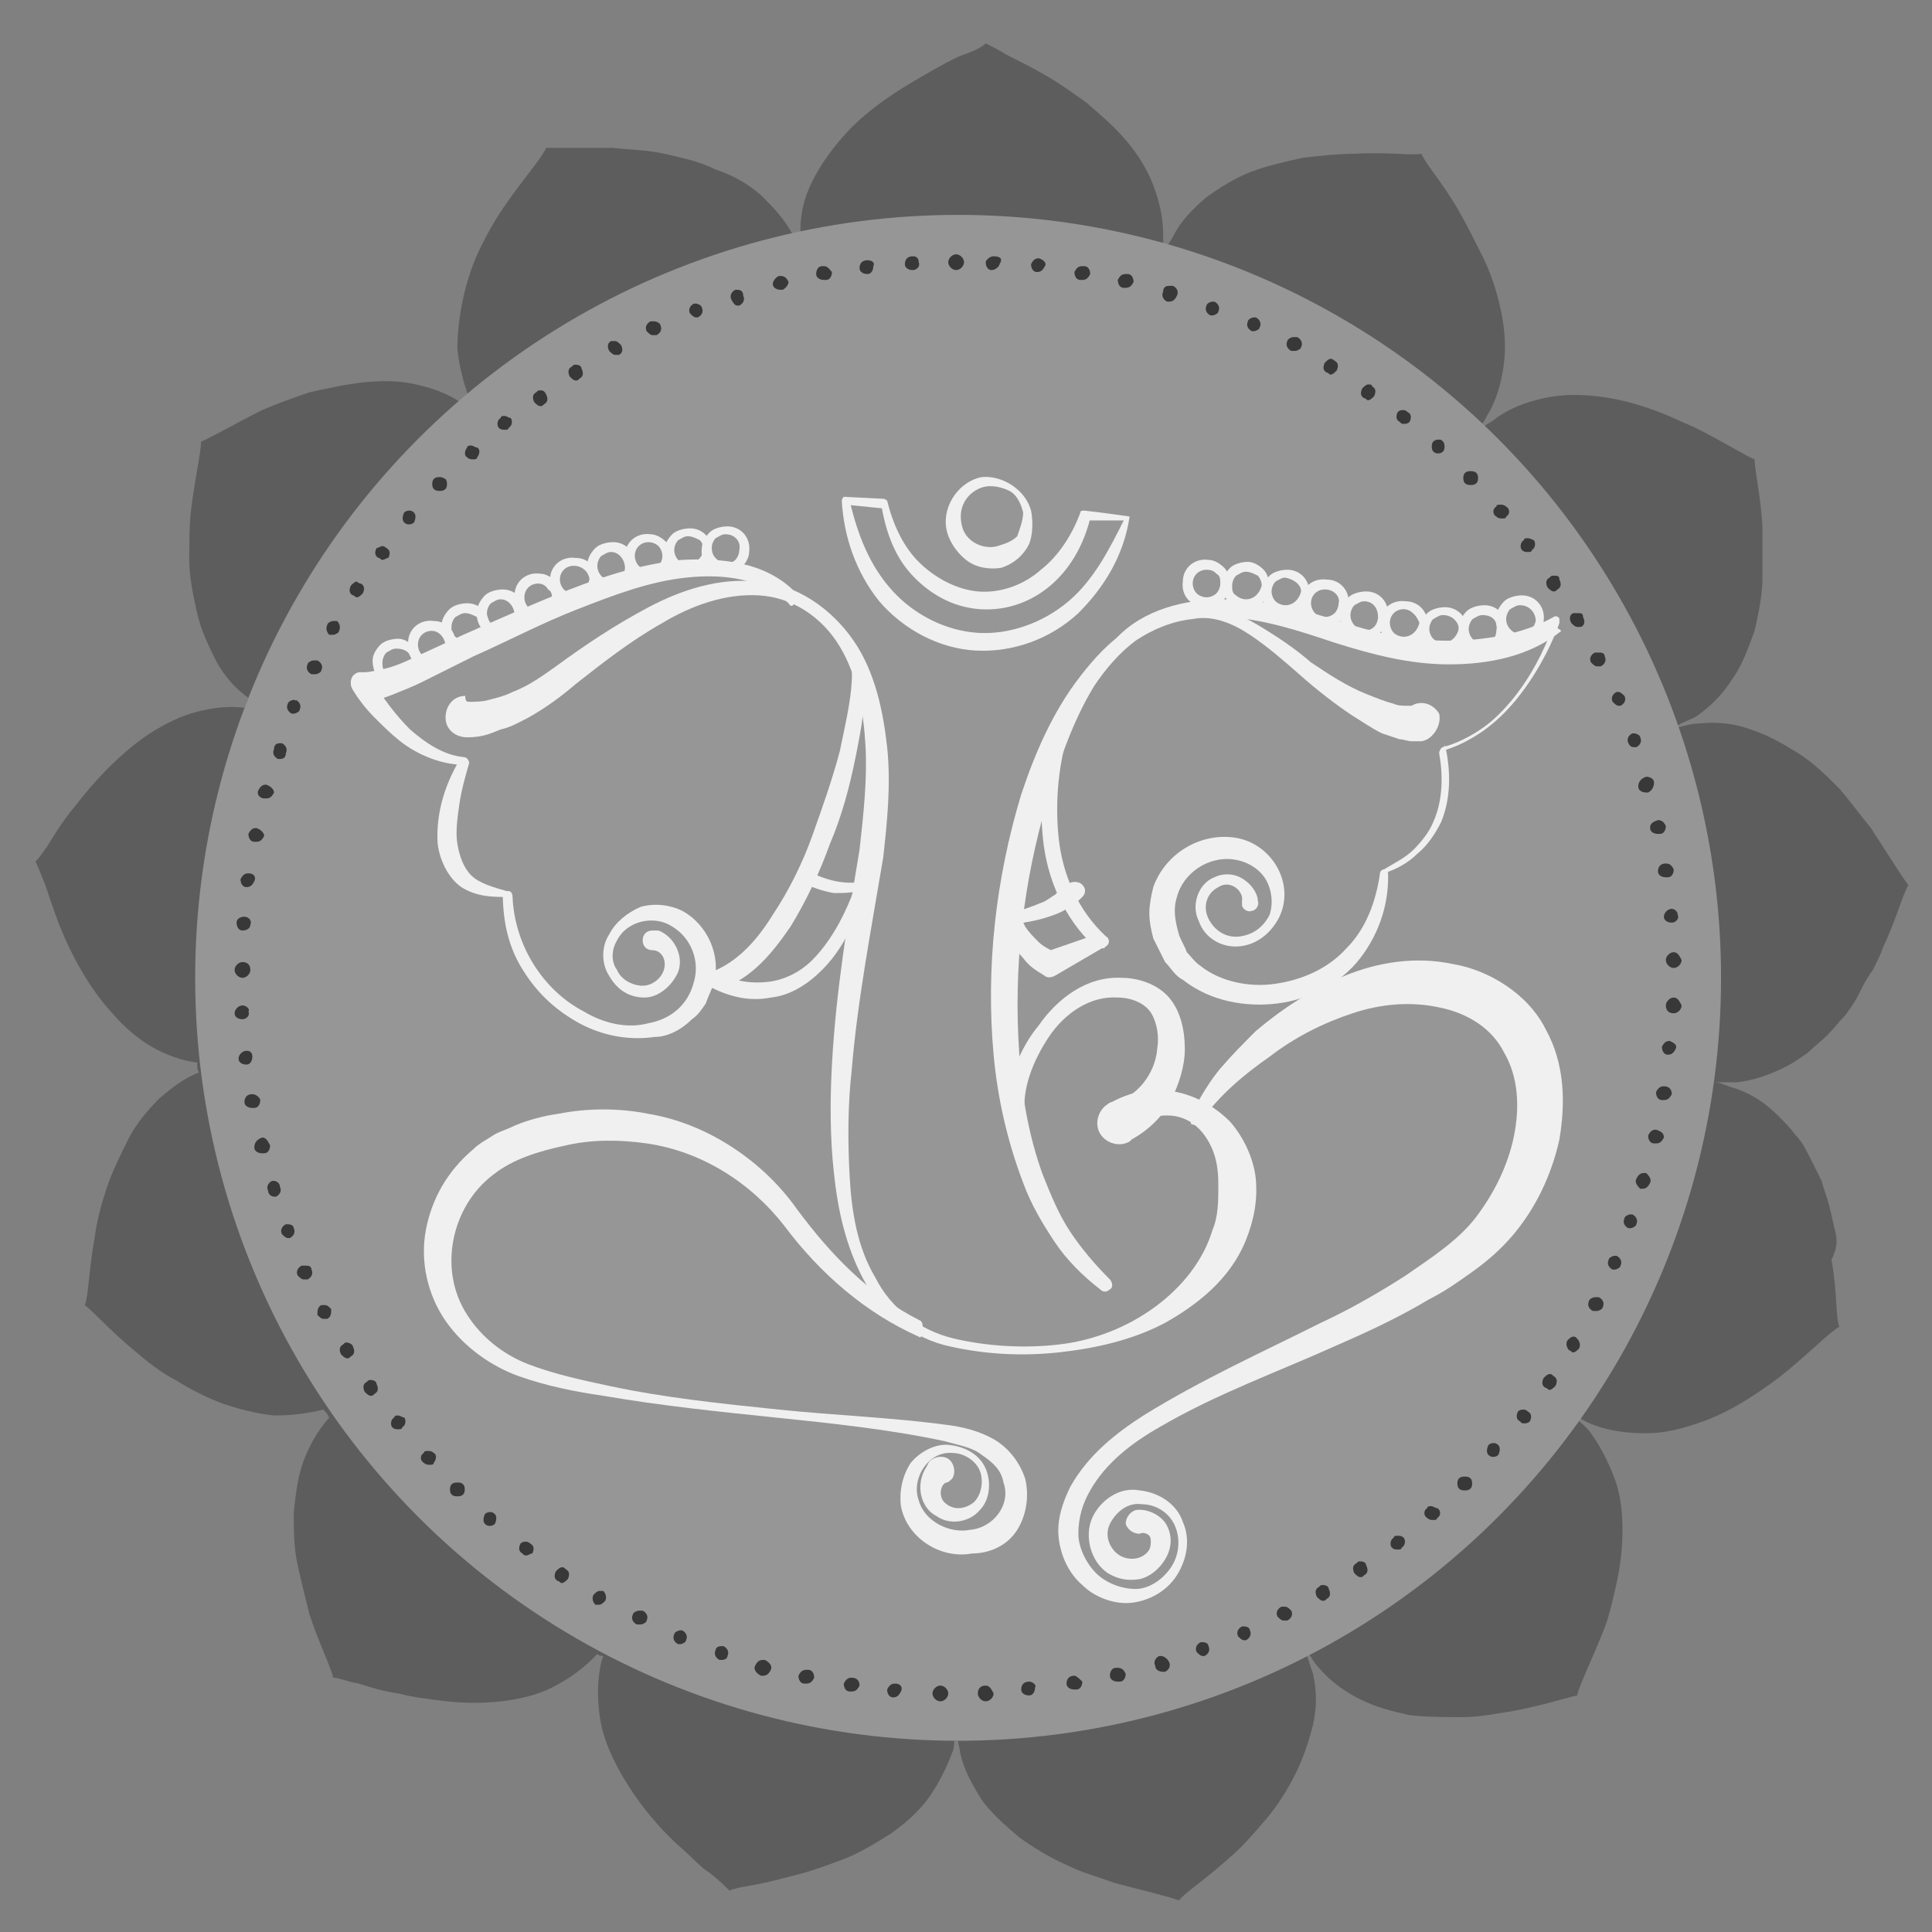 <?xml version="1.0" encoding="utf-8"?>
<!-- Generator: Adobe Illustrator 19.0.0, SVG Export Plug-In . SVG Version: 6.00 Build 0)  -->
<svg version="1.1" id="Layer_1" xmlns="http://www.w3.org/2000/svg" xmlns:xlink="http://www.w3.org/1999/xlink" x="0px" y="0px"
	 viewBox="-256 348 98 98" style="enable-background:new -256 348 98 98;" xml:space="preserve">
<rect x="-256" y="348" width="98" height="98" fill="#808080" stroke="none"/>
<style type="text/css">
	.st0{fill:#5D5D5D;}
	.st1{fill:#969696;}
	.st2{fill:#383838;}
	.st3{fill:#F0F0F0;}
</style>
<path class="st0" d="M-162.9,410.5c-0.1-0.4-0.2-0.9-0.3-1.3c-0.1-0.4-0.3-0.9-0.4-1.3c-0.2-0.4-0.4-0.8-0.6-1.2
	c-0.2-0.4-0.4-0.8-0.7-1.1c-0.3-0.4-0.6-0.7-0.9-1c-0.6-0.6-1.3-1.1-2.2-1.4c-0.4-0.1-0.7-0.3-1.1-0.3c0,0,0,0,0,0c0,0,0,0,0,0
	c0.4,0,0.8,0,1.2,0c0.9-0.1,1.7-0.4,2.5-0.8c0.4-0.2,0.8-0.5,1.1-0.7c0.3-0.3,0.7-0.6,1-0.9c0.3-0.3,0.6-0.7,0.9-1
	c0.3-0.4,0.5-0.7,0.7-1.1c0.2-0.4,0.4-0.8,0.7-1.2c0.2-0.4,0.4-0.8,0.5-1.1c0.7-1.5,1-2.7,1.3-3.2l0,0c-0.3-0.4-1-1.5-1.9-2.9
	c-0.5-0.6-1-1.3-1.6-2c-0.6-0.6-1.3-1.3-2.1-1.8c-0.8-0.5-1.5-0.9-2.4-1.2c-0.8-0.3-1.7-0.4-2.6-0.3c-0.4,0-0.7,0.1-1.1,0.2
	c0,0,0,0,0-0.1c0.3-0.2,0.7-0.3,1-0.5c0.7-0.5,1.3-1.1,1.8-1.9c0.5-0.7,0.8-1.6,1.1-2.4c0.2-0.9,0.4-1.8,0.4-2.7c0-0.9,0-1.8,0-2.6
	c-0.1-1.6-0.4-2.9-0.4-3.4l0,0c-0.5-0.2-1.6-0.9-3-1.6c-0.7-0.3-1.5-0.7-2.4-1c-0.9-0.3-1.7-0.5-2.6-0.6c-0.9-0.1-1.8-0.1-2.7,0.1
	c-0.9,0.2-1.7,0.5-2.4,1c-0.2,0.2-0.5,0.3-0.7,0.5c0,0-0.1-0.1-0.1-0.1c0.2-0.2,0.3-0.5,0.5-0.8c0.4-0.8,0.6-1.6,0.7-2.5
	c0.1-0.9,0-1.8-0.2-2.7c-0.2-0.9-0.5-1.8-0.9-2.6c-0.4-0.8-0.8-1.6-1.2-2.3c-0.8-1.4-1.7-2.4-1.9-2.9l0,0c-0.5,0.1-1.8-0.1-3.4,0
	c-0.8,0-1.7,0.1-2.6,0.2c-0.9,0.2-1.8,0.4-2.6,0.7c-0.8,0.3-1.6,0.8-2.3,1.3c-0.7,0.6-1.3,1.2-1.7,2c-0.1,0.2-0.2,0.3-0.3,0.5
	c-0.1,0-0.1,0-0.2,0c0-0.2,0-0.4,0-0.6c0-0.9-0.2-1.7-0.5-2.5c-0.3-0.8-0.8-1.6-1.4-2.3c-0.6-0.7-1.3-1.3-2-1.9
	c-0.7-0.5-1.4-1-2.1-1.4c-0.7-0.4-1.3-0.7-1.9-1c-0.5-0.3-0.9-0.5-1.1-0.6l0,0c-0.2,0.2-0.6,0.4-1.2,0.6c-0.5,0.2-1.2,0.6-1.9,1
	c-1.4,0.8-3,1.8-4.2,3.2c-0.6,0.7-1.1,1.4-1.5,2.2c-0.4,0.8-0.6,1.6-0.6,2.5c0,0.1,0,0.2,0,0.3c-0.1,0-0.2,0-0.3,0.1
	c0-0.1-0.1-0.1-0.1-0.2c-0.4-0.8-1-1.4-1.6-2c-0.7-0.6-1.4-1-2.3-1.3c-0.8-0.4-1.7-0.6-2.6-0.8c-0.9-0.2-1.8-0.2-2.6-0.3
	c-0.8,0-1.5,0-2.1,0c-0.6,0-1.1,0-1.3,0l0,0c-0.2,0.5-1.1,1.5-2,2.8c-0.5,0.7-0.9,1.4-1.3,2.2c-0.4,0.8-0.7,1.7-0.9,2.6
	c-0.2,0.9-0.3,1.8-0.3,2.6c0.1,0.9,0.3,1.7,0.6,2.5c-0.1,0.1-0.2,0.2-0.3,0.3c-0.7-0.5-1.5-0.8-2.4-1c-0.9-0.2-1.7-0.2-2.7-0.1
	c-0.9,0.1-1.8,0.3-2.7,0.5c-0.9,0.3-1.7,0.6-2.4,0.9c-1.4,0.7-2.6,1.4-3.1,1.6l0,0c0,0.5-0.3,1.8-0.5,3.4c-0.1,0.8-0.1,1.7-0.1,2.6
	c0,0.9,0.2,1.8,0.4,2.7c0.2,0.9,0.6,1.7,1,2.5c0.4,0.7,0.9,1.3,1.6,1.8c-0.1,0.2-0.1,0.3-0.2,0.5c-0.8-0.1-1.6,0-2.4,0.2
	c-0.8,0.2-1.6,0.6-2.4,1.1c-1.5,1-2.8,2.4-3.8,3.7c-0.5,0.6-0.9,1.2-1.2,1.7c-0.3,0.5-0.6,0.9-0.8,1.1l0,0c0.1,0.2,0.3,0.7,0.5,1.2
	c0.2,0.6,0.4,1.2,0.7,2c0.6,1.5,1.5,3.2,2.7,4.5c0.6,0.7,1.3,1.3,2,1.7c0.7,0.4,1.5,0.7,2.3,0.8c0,0.2,0,0.4,0.1,0.5
	c-0.8,0.3-1.4,0.8-2,1.3c-0.6,0.6-1.2,1.3-1.6,2.1c-0.4,0.8-0.8,1.6-1.1,2.5c-0.3,0.9-0.5,1.7-0.6,2.5c-0.3,1.6-0.3,2.9-0.5,3.4l0,0
	c0.4,0.3,1.3,1.3,2.5,2.3c0.6,0.5,1.3,1.1,2.1,1.5c0.8,0.5,1.6,0.9,2.4,1.2c0.9,0.3,1.7,0.5,2.6,0.6c0.9,0,1.7-0.1,2.5-0.3
	c0.1,0.1,0.2,0.2,0.3,0.4c-0.6,0.7-1,1.4-1.3,2.2c-0.3,0.8-0.4,1.7-0.5,2.6c0,0.9,0,1.8,0.2,2.7c0.2,0.9,0.4,1.7,0.6,2.5
	c0.5,1.5,1.1,2.7,1.2,3.2l0,0c0.3,0,0.7,0.2,1.3,0.3c0.6,0.2,1.3,0.4,2,0.5c0.8,0.2,1.6,0.3,2.5,0.4c0.9,0.1,1.8,0.1,2.7,0
	c0.9-0.1,1.8-0.3,2.6-0.7c0.8-0.4,1.5-0.9,2.1-1.5c0.1-0.1,0.1-0.1,0.2-0.2c0.1,0.1,0.2,0.1,0.3,0.1c0,0.1-0.1,0.2-0.1,0.3
	c-0.2,0.9-0.2,1.7-0.1,2.6c0.1,0.9,0.4,1.7,0.8,2.5c0.8,1.6,2,3.1,3.2,4.2c0.6,0.5,1.1,1.1,1.6,1.4c0.5,0.4,0.8,0.7,1,0.9l0,0
	c0.2-0.1,0.7-0.2,1.3-0.3c0.6-0.1,1.3-0.3,2.1-0.5c0.8-0.2,1.6-0.5,2.4-0.8c0.8-0.3,1.6-0.8,2.4-1.3c0.7-0.5,1.4-1.1,1.9-1.8
	c0.5-0.7,0.9-1.5,1.2-2.3c0.1-0.2,0.1-0.4,0.1-0.6c0.1,0,0.1,0,0.2,0c0,0.2,0.1,0.4,0.1,0.6c0.2,0.9,0.6,1.6,1.1,2.4
	c0.5,0.7,1.2,1.3,1.9,1.9c0.7,0.5,1.5,1,2.4,1.4c0.8,0.4,1.6,0.6,2.4,0.9c1.5,0.4,2.8,0.7,3.3,0.9l0,0c0.3-0.4,1.4-1.1,2.6-2.2
	c0.6-0.5,1.2-1.2,1.8-1.9c0.6-0.7,1.1-1.5,1.5-2.3c0.4-0.8,0.7-1.7,0.9-2.5c0.2-0.9,0.2-1.7,0-2.6c-0.1-0.3-0.2-0.6-0.3-0.9
	c0,0,0.1,0,0.1-0.1c0.2,0.3,0.3,0.5,0.5,0.7c0.6,0.7,1.3,1.2,2.1,1.6c0.8,0.4,1.6,0.6,2.5,0.8c0.9,0.1,1.8,0.1,2.7,0.1
	c0.9,0,1.8-0.2,2.5-0.3c1.6-0.3,2.8-0.7,3.3-0.8l0,0c0.1-0.5,0.7-1.7,1.3-3.2c0.3-0.7,0.5-1.6,0.7-2.5c0.2-0.9,0.3-1.8,0.3-2.7
	c0-0.9-0.1-1.8-0.4-2.6c-0.3-0.8-0.7-1.6-1.2-2.3c-0.2-0.3-0.5-0.5-0.8-0.8c0,0,0,0,0-0.1c0.3,0.2,0.7,0.4,1,0.5
	c0.8,0.3,1.7,0.4,2.6,0.4c0.9,0,1.7-0.2,2.6-0.5c0.9-0.3,1.7-0.7,2.5-1.2c0.8-0.5,1.5-1,2.1-1.5c1.2-1,2.2-2,2.6-2.2l0,0
	c-0.2-0.5-0.1-1.8-0.4-3.4C-162.8,411.3-162.8,410.9-162.9,410.5z"/>
<circle class="st1" cx="-207.4" cy="397.6" r="38.7"/>
<g>
	<path class="st2" d="M-207.5,360.9L-207.5,360.9L-207.5,360.9c-0.2,0-0.4,0.2-0.4,0.4c0,0.2,0.2,0.4,0.4,0.4h0c0,0,0,0,0,0
		c0.2,0,0.4-0.2,0.4-0.4C-207.1,361.1-207.3,360.9-207.5,360.9L-207.5,360.9z M-209.7,361C-209.7,361-209.7,361-209.7,361
		L-209.7,361c-0.3,0-0.4,0.2-0.4,0.4c0,0.2,0.2,0.3,0.4,0.3c0,0,0,0,0,0c0,0,0,0,0,0c0.2,0,0.4-0.2,0.3-0.4
		C-209.4,361.1-209.5,361-209.7,361L-209.7,361z M-212,361.2C-212,361.2-212,361.2-212,361.2L-212,361.2c-0.3,0-0.4,0.2-0.4,0.4
		c0,0.2,0.2,0.3,0.4,0.3c0,0,0,0,0,0c0,0,0,0,0,0c0.2,0,0.3-0.2,0.3-0.4C-211.6,361.3-211.8,361.2-212,361.2L-212,361.2z
		 M-214.2,361.5C-214.2,361.5-214.2,361.5-214.2,361.5l-0.1,0c-0.2,0-0.3,0.2-0.3,0.4c0,0.2,0.2,0.3,0.4,0.3c0,0,0,0,0.1,0
		c0,0,0,0,0,0c0.2,0,0.3-0.2,0.3-0.4C-213.9,361.7-214,361.5-214.2,361.5L-214.2,361.5z M-216.4,362C-216.4,362-216.5,362-216.4,362
		l-0.1,0c-0.2,0.1-0.3,0.3-0.3,0.4c0,0.2,0.2,0.3,0.4,0.3c0,0,0.1,0,0.1,0c0,0,0,0,0,0c0,0,0,0,0,0c0.2-0.1,0.3-0.3,0.3-0.4
		C-216.1,362.1-216.2,362-216.4,362L-216.4,362z M-218.6,362.7c0,0-0.1,0-0.1,0l0,0c-0.2,0.1-0.3,0.3-0.2,0.5
		c0.1,0.2,0.2,0.3,0.3,0.3c0,0,0.1,0,0.1,0c0,0,0,0,0,0c0.2-0.1,0.3-0.3,0.2-0.5C-218.3,362.8-218.4,362.7-218.6,362.7L-218.6,362.7
		z M-220.7,363.4c0,0-0.1,0-0.1,0l0,0c-0.2,0.1-0.3,0.3-0.2,0.5c0.1,0.1,0.2,0.2,0.3,0.2c0,0,0.1,0,0.1,0c0,0,0,0,0,0c0,0,0,0,0,0
		c0,0,0,0,0,0c0.2-0.1,0.3-0.3,0.2-0.5C-220.4,363.5-220.6,363.4-220.7,363.4L-220.7,363.4z M-222.8,364.3c-0.1,0-0.1,0-0.2,0l0,0
		c-0.2,0.1-0.3,0.3-0.2,0.5c0.1,0.1,0.2,0.2,0.3,0.2c0.1,0,0.1,0,0.2,0c0,0,0,0,0,0c0.2-0.1,0.3-0.3,0.2-0.5
		C-222.5,364.4-222.7,364.3-222.8,364.3L-222.8,364.3z M-224.8,365.3c-0.1,0-0.1,0-0.2,0l0,0c-0.2,0.1-0.2,0.3-0.1,0.5
		c0.1,0.1,0.2,0.2,0.3,0.2c0.1,0,0.1,0,0.2,0c0,0,0,0,0,0c0,0,0,0,0,0c0.2-0.1,0.2-0.3,0.1-0.5
		C-224.6,365.4-224.7,365.3-224.8,365.3L-224.8,365.3z M-226.8,366.5c-0.1,0-0.1,0-0.2,0.1l0,0c-0.2,0.1-0.2,0.3-0.1,0.5
		c0.1,0.1,0.2,0.2,0.3,0.2c0.1,0,0.1,0,0.2-0.1c0,0,0,0,0,0c0,0,0,0,0,0c0,0,0,0,0,0c0.2-0.1,0.2-0.3,0.1-0.5
		C-226.5,366.6-226.6,366.5-226.8,366.5L-226.8,366.5z M-228.6,367.8c-0.1,0-0.1,0-0.2,0.1l0,0c-0.2,0.1-0.2,0.3-0.1,0.5
		c0.1,0.1,0.2,0.2,0.3,0.2c0.1,0,0.1,0,0.2-0.1c0,0,0,0,0,0l0,0c0,0,0,0,0,0c0,0,0,0,0,0c0.2-0.1,0.2-0.3,0.1-0.5
		C-228.4,367.8-228.5,367.8-228.6,367.8L-228.6,367.8z M-230.4,369.1c-0.1,0-0.2,0-0.2,0.1l0,0c-0.2,0.1-0.2,0.4-0.1,0.5
		c0.1,0.1,0.2,0.1,0.3,0.1c0.1,0,0.2,0,0.2-0.1c0,0,0,0,0,0c0,0,0,0,0,0c0,0,0,0,0,0c0.2-0.1,0.2-0.4,0.1-0.5
		C-230.2,369.2-230.3,369.1-230.4,369.1L-230.4,369.1z M-232.1,370.6c-0.1,0-0.2,0-0.2,0.1l0,0c-0.1,0.1-0.2,0.4,0,0.5
		c0.1,0.1,0.2,0.1,0.3,0.1c0.1,0,0.2,0,0.2-0.1c0,0,0,0,0,0c0.1-0.1,0.2-0.4,0-0.5C-231.9,370.7-232,370.6-232.1,370.6L-232.1,370.6
		z M-233.7,372.2c-0.1,0-0.2,0-0.3,0.1l0,0c-0.1,0.1-0.1,0.4,0,0.5c0.1,0.1,0.2,0.1,0.3,0.1c0.1,0,0.2,0,0.3-0.1c0,0,0,0,0,0
		c0,0,0,0,0,0c0,0,0,0,0,0c0.1-0.1,0.1-0.4,0-0.5C-233.6,372.2-233.6,372.2-233.7,372.2L-233.7,372.2z M-235.2,373.9
		c-0.1,0-0.2,0-0.3,0.1l0,0c-0.1,0.2-0.1,0.4,0,0.5c0.1,0.1,0.2,0.1,0.2,0.1c0.1,0,0.2,0,0.3-0.1c0,0,0,0,0,0c0,0,0,0,0,0
		c0.1-0.2,0.1-0.4,0-0.5C-235.1,373.9-235.2,373.9-235.2,373.9L-235.2,373.9z M-236.6,375.7c-0.1,0-0.2,0.1-0.3,0.1l0,0
		c-0.1,0.2-0.1,0.4,0.1,0.5c0.1,0,0.1,0.1,0.2,0.1c0.1,0,0.2-0.1,0.3-0.1c0,0,0,0,0,0l0,0c0,0,0,0,0,0c0.1-0.2,0.1-0.4-0.1-0.5
		C-236.5,375.7-236.6,375.7-236.6,375.7L-236.6,375.7z M-237.9,377.5c-0.1,0-0.2,0.1-0.3,0.2l0,0c-0.1,0.2-0.1,0.4,0.1,0.5
		c0.1,0,0.1,0.1,0.2,0.1c0.1,0,0.2-0.1,0.3-0.2c0,0,0,0,0,0c0.1-0.2,0.1-0.4-0.1-0.5C-237.8,377.6-237.9,377.5-237.9,377.5
		L-237.9,377.5z M-239.1,379.5c-0.1,0-0.3,0.1-0.3,0.2l0,0c-0.1,0.2,0,0.4,0.1,0.5c0.1,0,0.1,0,0.2,0c0.1,0,0.3-0.1,0.3-0.2
		c0,0,0,0,0,0c0,0,0,0,0,0c0.1-0.2,0-0.4-0.1-0.5C-239,379.5-239,379.5-239.1,379.5L-239.1,379.5z M-240.1,381.5
		c-0.1,0-0.3,0.1-0.3,0.2l0,0c-0.1,0.2,0,0.4,0.2,0.5c0.1,0,0.1,0,0.2,0c0.1,0,0.3-0.1,0.3-0.2c0,0,0,0,0,0c0.1-0.2,0-0.4-0.2-0.5
		C-240,381.5-240.1,381.5-240.1,381.5L-240.1,381.5z M-241.1,383.5c-0.1,0-0.3,0.1-0.3,0.2l0,0c-0.1,0.2,0,0.4,0.2,0.5
		c0,0,0.1,0,0.1,0c0.1,0,0.3-0.1,0.3-0.2c0,0,0,0,0,0c0.1-0.2,0-0.4-0.2-0.5C-241,383.6-241,383.5-241.1,383.5L-241.1,383.5z
		 M-241.8,385.7c-0.2,0-0.3,0.1-0.3,0.3l0,0c-0.1,0.2,0,0.4,0.2,0.5c0,0,0.1,0,0.1,0c0.2,0,0.3-0.1,0.3-0.3c0,0,0,0,0,0
		c0.1-0.2,0-0.4-0.2-0.5C-241.8,385.7-241.8,385.7-241.8,385.7L-241.8,385.7z M-242.5,387.8c-0.2,0-0.3,0.1-0.4,0.3l0,0
		c-0.1,0.2,0.1,0.4,0.3,0.4c0,0,0.1,0,0.1,0c0.2,0,0.3-0.1,0.4-0.3c0,0,0,0,0,0C-242.1,388.1-242.2,387.9-242.5,387.8
		C-242.4,387.8-242.5,387.8-242.5,387.8L-242.5,387.8z M-243,390c-0.2,0-0.3,0.1-0.4,0.3l0,0c0,0.2,0.1,0.4,0.3,0.4c0,0,0,0,0.1,0
		c0.2,0,0.3-0.1,0.4-0.3c0,0,0,0,0,0l0,0c0,0,0,0,0,0c0,0,0,0,0,0c0,0,0,0,0,0C-242.6,390.3-242.7,390.1-243,390
		C-243,390-243,390-243,390L-243,390z M-243.4,392.3c-0.2,0-0.3,0.1-0.4,0.3l0,0c0,0.2,0.1,0.4,0.3,0.4c0,0,0,0,0,0
		c0.2,0,0.3-0.1,0.4-0.3c0,0,0,0,0,0C-243,392.5-243.1,392.3-243.4,392.3C-243.3,392.3-243.4,392.3-243.4,392.3L-243.4,392.3z
		 M-243.6,394.5c-0.2,0-0.4,0.1-0.4,0.3l0,0c0,0.2,0.1,0.4,0.3,0.4c0,0,0,0,0,0c0.2,0,0.4-0.1,0.4-0.3c0,0,0,0,0,0c0,0,0,0,0,0
		c0,0,0,0,0,0c0,0,0,0,0,0C-243.2,394.7-243.4,394.5-243.6,394.5C-243.6,394.5-243.6,394.5-243.6,394.5L-243.6,394.5z M-243.7,396.8
		c-0.2,0-0.4,0.2-0.4,0.4l0,0c0,0.2,0.2,0.4,0.4,0.4c0,0,0,0,0,0c0.2,0,0.4-0.2,0.4-0.4c0,0,0,0,0,0c0,0,0,0,0,0
		C-243.3,396.9-243.5,396.8-243.7,396.8C-243.7,396.8-243.7,396.8-243.7,396.8L-243.7,396.8z M-243.7,399
		C-243.7,399-243.7,399-243.7,399c-0.2,0-0.4,0.2-0.4,0.4l0,0c0,0.2,0.2,0.3,0.4,0.3c0,0,0,0,0,0c0.2,0,0.4-0.2,0.3-0.4c0,0,0,0,0,0
		c0,0,0,0,0,0c0,0,0,0,0,0c0,0,0,0,0,0C-243.3,399.2-243.5,399-243.7,399L-243.7,399z M-243.5,401.3
		C-243.5,401.3-243.5,401.3-243.5,401.3c-0.2,0-0.4,0.2-0.4,0.4l0,0c0,0.2,0.2,0.3,0.4,0.3c0,0,0,0,0,0c0.2,0,0.3-0.2,0.3-0.4
		c0,0,0,0,0,0c0,0,0,0,0,0c0,0,0,0,0,0C-243.2,401.4-243.3,401.3-243.5,401.3L-243.5,401.3z M-243.2,403.5
		C-243.2,403.5-243.2,403.5-243.2,403.5c-0.3,0-0.4,0.2-0.4,0.4l0,0c0,0.2,0.2,0.3,0.4,0.3c0,0,0,0,0.1,0c0.2,0,0.3-0.2,0.3-0.4
		c0,0,0,0,0,0C-242.8,403.7-243,403.5-243.2,403.5L-243.2,403.5z M-242.7,405.7C-242.7,405.7-242.8,405.7-242.7,405.7
		c-0.3,0.1-0.4,0.3-0.4,0.5l0,0c0,0.2,0.2,0.3,0.4,0.3c0,0,0.1,0,0.1,0c0.2,0,0.3-0.2,0.3-0.4c0,0,0,0,0,0c0,0,0,0,0,0
		C-242.4,405.9-242.5,405.7-242.7,405.7L-242.7,405.7z M-242.1,407.9c0,0-0.1,0-0.1,0c-0.2,0.1-0.3,0.3-0.2,0.5l0,0
		c0,0.2,0.2,0.3,0.3,0.3c0,0,0.1,0,0.1,0c0.2-0.1,0.3-0.3,0.2-0.5c0,0,0,0,0,0C-241.8,408-242,407.9-242.1,407.9L-242.1,407.9z
		 M-241.4,410.1c0,0-0.1,0-0.1,0c-0.2,0.1-0.3,0.3-0.2,0.5l0,0c0.1,0.1,0.2,0.2,0.3,0.2c0,0,0.1,0,0.1,0c0.2-0.1,0.3-0.3,0.2-0.5
		c0,0,0,0,0,0c0,0,0,0,0,0C-241.1,410.2-241.2,410.1-241.4,410.1L-241.4,410.1z M-240.5,412.2c-0.1,0-0.1,0-0.2,0
		c-0.2,0.1-0.3,0.3-0.2,0.5l0,0c0.1,0.1,0.2,0.2,0.3,0.2c0.1,0,0.1,0,0.2,0c0.2-0.1,0.3-0.3,0.2-0.5c0,0,0,0,0,0
		C-240.2,412.2-240.4,412.2-240.5,412.2L-240.5,412.2z M-239.5,414.2c-0.1,0-0.1,0-0.2,0c-0.2,0.1-0.2,0.3-0.2,0.5l0,0
		c0.1,0.1,0.2,0.2,0.3,0.2c0.1,0,0.1,0,0.2,0c0.2-0.1,0.2-0.3,0.2-0.5c0,0,0,0,0,0c0,0,0,0,0,0
		C-239.3,414.3-239.4,414.2-239.5,414.2L-239.5,414.2z M-238.4,416.1c-0.1,0-0.1,0-0.2,0.1c-0.2,0.1-0.2,0.3-0.1,0.5l0,0
		c0.1,0.1,0.2,0.2,0.3,0.2c0.1,0,0.1,0,0.2-0.1c0.2-0.1,0.2-0.3,0.1-0.5c0,0,0,0,0,0C-238.1,416.2-238.3,416.1-238.4,416.1
		L-238.4,416.1z M-237.2,418c-0.1,0-0.1,0-0.2,0.1c-0.2,0.1-0.2,0.3-0.1,0.5l0,0c0.1,0.1,0.2,0.2,0.3,0.2c0.1,0,0.1,0,0.2-0.1
		c0.2-0.1,0.2-0.3,0.1-0.5c0,0,0,0,0,0C-236.9,418.1-237,418-237.2,418L-237.2,418z M-235.8,419.8c-0.1,0-0.2,0-0.2,0.1
		c-0.2,0.1-0.2,0.4-0.1,0.5l0,0c0.1,0.1,0.2,0.1,0.3,0.1c0.1,0,0.2,0,0.2-0.1c0.2-0.1,0.2-0.4,0.1-0.5c0,0,0,0,0,0
		C-235.6,419.9-235.7,419.8-235.8,419.8L-235.8,419.8z M-234.3,421.6c-0.1,0-0.2,0-0.2,0.1c-0.2,0.1-0.2,0.4,0,0.5l0,0
		c0.1,0.1,0.2,0.1,0.3,0.1c0.1,0,0.2,0,0.2-0.1c0.1-0.1,0.2-0.4,0-0.5c0,0,0,0,0,0c0,0,0,0,0,0
		C-234.1,421.6-234.2,421.6-234.3,421.6L-234.3,421.6z M-232.8,423.2c-0.1,0-0.2,0-0.3,0.1c-0.1,0.1-0.1,0.4,0,0.5l0,0
		c0.1,0.1,0.2,0.1,0.3,0.1c0.1,0,0.2,0,0.3-0.1c0.1-0.1,0.1-0.4,0-0.5c0,0,0,0,0,0C-232.6,423.2-232.7,423.2-232.8,423.2
		L-232.8,423.2z M-231.1,424.7c-0.1,0-0.2,0-0.3,0.1c-0.1,0.2-0.1,0.4,0,0.5l0,0c0.1,0.1,0.2,0.1,0.2,0.1c0.1,0,0.2,0,0.3-0.1
		c0.1-0.2,0.1-0.4,0-0.5c0,0,0,0,0,0c0,0,0,0,0,0C-230.9,424.8-231,424.7-231.1,424.7L-231.1,424.7z M-229.3,426.2
		c-0.1,0-0.2,0-0.3,0.1c-0.1,0.2-0.1,0.4,0.1,0.5l0,0c0.1,0.1,0.1,0.1,0.2,0.1c0.1,0,0.2-0.1,0.3-0.1c0.1-0.2,0.1-0.4-0.1-0.5
		c0,0,0,0,0,0C-229.2,426.2-229.3,426.2-229.3,426.2L-229.3,426.2z M-227.5,427.5c-0.1,0-0.2,0.1-0.3,0.2c-0.1,0.2-0.1,0.4,0.1,0.5
		l0,0c0.1,0,0.1,0.1,0.2,0.1c0.1,0,0.2-0.1,0.3-0.2c0.1-0.2,0.1-0.4-0.1-0.5c0,0,0,0,0,0C-227.4,427.5-227.4,427.5-227.5,427.5
		L-227.5,427.5z M-225.6,428.7c-0.1,0-0.2,0.1-0.3,0.2c-0.1,0.2,0,0.4,0.1,0.5l0,0c0.1,0,0.1,0,0.2,0c0.1,0,0.2-0.1,0.3-0.2
		c0.1-0.2,0-0.4-0.1-0.5c0,0,0,0,0,0c0,0,0,0,0,0C-225.5,428.7-225.5,428.7-225.6,428.7L-225.6,428.7z M-223.6,429.7
		c-0.1,0-0.3,0.1-0.3,0.2c-0.1,0.2,0,0.4,0.2,0.5l0,0c0.1,0,0.1,0,0.2,0c0.1,0,0.3-0.1,0.3-0.2c0.1-0.2,0-0.4-0.2-0.5c0,0,0,0,0,0
		c0,0,0,0,0,0C-223.5,429.7-223.5,429.7-223.6,429.7L-223.6,429.7z M-221.5,430.7c-0.1,0-0.3,0.1-0.3,0.2c-0.1,0.2,0,0.4,0.2,0.5
		l0,0c0,0,0.1,0,0.1,0c0.1,0,0.3-0.1,0.3-0.2c0.1-0.2,0-0.4-0.2-0.5c0,0,0,0,0,0C-221.4,430.7-221.5,430.7-221.5,430.7L-221.5,430.7
		z M-219.4,431.5c-0.2,0-0.3,0.1-0.3,0.2c-0.1,0.2,0,0.4,0.2,0.5l0,0c0,0,0.1,0,0.1,0c0.2,0,0.3-0.1,0.3-0.2c0.1-0.2,0-0.4-0.2-0.5
		c0,0,0,0,0,0c0,0,0,0,0,0c0,0,0,0,0,0c0,0,0,0,0,0C-219.3,431.5-219.4,431.5-219.4,431.5L-219.4,431.5z M-217.3,432.2
		c-0.2,0-0.3,0.1-0.4,0.3c-0.1,0.2,0.1,0.4,0.3,0.5l0,0c0,0,0.1,0,0.1,0c0.2,0,0.3-0.1,0.4-0.3c0.1-0.2-0.1-0.4-0.3-0.5
		C-217.1,432.2-217.1,432.2-217.3,432.2C-217.2,432.2-217.2,432.2-217.3,432.2L-217.3,432.2z M-215.1,432.7c-0.2,0-0.3,0.1-0.4,0.3
		c0,0.2,0.1,0.4,0.3,0.4l0,0c0,0,0.1,0,0.1,0c0.2,0,0.3-0.1,0.4-0.3c0-0.2-0.1-0.4-0.3-0.4c0,0,0,0,0,0
		C-215,432.7-215,432.7-215.1,432.7C-215,432.7-215,432.7-215.1,432.7L-215.1,432.7z M-212.8,433.1c-0.2,0-0.3,0.1-0.4,0.3
		c0,0.2,0.1,0.4,0.3,0.4l0,0c0,0,0,0,0.1,0c0.2,0,0.3-0.1,0.4-0.3C-212.4,433.3-212.5,433.1-212.8,433.1
		C-212.7,433.1-212.7,433.1-212.8,433.1C-212.8,433.1-212.8,433.1-212.8,433.1C-212.8,433.1-212.8,433.1-212.8,433.1L-212.8,433.1z
		 M-210.6,433.4c-0.2,0-0.3,0.1-0.4,0.3c0,0.2,0.1,0.4,0.3,0.4l0,0c0,0,0,0,0,0c0.2,0,0.3-0.1,0.4-0.3
		C-210.2,433.6-210.3,433.4-210.6,433.4C-210.5,433.4-210.5,433.4-210.6,433.4C-210.5,433.4-210.5,433.4-210.6,433.4
		C-210.6,433.4-210.6,433.4-210.6,433.4C-210.6,433.4-210.6,433.4-210.6,433.4L-210.6,433.4z M-208.3,433.5c-0.2,0-0.4,0.2-0.4,0.4
		c0,0.2,0.2,0.4,0.4,0.4l0,0c0,0,0,0,0,0c0.2,0,0.4-0.2,0.4-0.4C-207.9,433.7-208.1,433.5-208.3,433.5
		C-208.3,433.5-208.3,433.5-208.3,433.5C-208.3,433.5-208.3,433.5-208.3,433.5C-208.3,433.5-208.3,433.5-208.3,433.5L-208.3,433.5z
		 M-206,433.5C-206,433.5-206,433.5-206,433.5C-206.1,433.5-206.1,433.5-206,433.5C-206.1,433.5-206.1,433.5-206,433.5
		c-0.3,0-0.4,0.2-0.4,0.4c0,0.2,0.2,0.4,0.4,0.4c0,0,0,0,0,0l0,0c0.2,0,0.4-0.2,0.4-0.4C-205.7,433.7-205.8,433.5-206,433.5
		L-206,433.5z M-203.8,433.3C-203.8,433.3-203.8,433.3-203.8,433.3C-203.8,433.3-203.8,433.3-203.8,433.3
		C-203.8,433.3-203.8,433.3-203.8,433.3c-0.3,0-0.4,0.2-0.4,0.4c0,0.2,0.2,0.3,0.4,0.3c0,0,0,0,0,0l0,0c0.2,0,0.3-0.2,0.3-0.4
		C-203.4,433.5-203.6,433.3-203.8,433.3L-203.8,433.3z M-201.5,433C-201.6,433-201.6,433-201.5,433
		C-201.6,433.1-201.6,433.1-201.5,433C-201.6,433.1-201.6,433.1-201.5,433c-0.3,0-0.4,0.2-0.4,0.4c0,0.2,0.2,0.3,0.4,0.3
		c0,0,0,0,0.1,0l0,0c0.2,0,0.3-0.2,0.3-0.4C-201.2,433.2-201.4,433-201.5,433L-201.5,433z M-199.3,432.6
		C-199.3,432.6-199.4,432.6-199.3,432.6c-0.1,0-0.1,0-0.1,0c-0.2,0-0.3,0.2-0.3,0.4c0,0.2,0.2,0.3,0.4,0.3c0,0,0.1,0,0.1,0l0,0
		c0.2,0,0.3-0.2,0.3-0.4C-199,432.7-199.1,432.6-199.3,432.6L-199.3,432.6z M-197.1,432c0,0-0.1,0-0.1,0c0,0,0,0,0,0
		c-0.2,0.1-0.3,0.3-0.2,0.5c0,0.2,0.2,0.3,0.4,0.3c0,0,0.1,0,0.1,0l0,0c0.2-0.1,0.3-0.3,0.2-0.5C-196.8,432.1-197,432-197.1,432
		L-197.1,432z M-195,431.3c0,0-0.1,0-0.1,0c0,0,0,0,0,0c0,0,0,0,0,0c0,0,0,0,0,0c0,0,0,0,0,0c-0.2,0.1-0.3,0.3-0.2,0.5
		c0.1,0.1,0.2,0.2,0.3,0.2c0,0,0.1,0,0.1,0l0,0c0.2-0.1,0.3-0.3,0.2-0.5C-194.7,431.4-194.8,431.3-195,431.3L-195,431.3z
		 M-192.9,430.5c0,0-0.1,0-0.1,0c0,0,0,0,0,0c0,0,0,0,0,0c-0.2,0.1-0.3,0.3-0.2,0.5c0.1,0.1,0.2,0.2,0.3,0.2c0,0,0.1,0,0.1,0l0,0
		c0.2-0.1,0.3-0.3,0.2-0.5C-192.6,430.6-192.7,430.5-192.9,430.5L-192.9,430.5z M-190.8,429.5c-0.1,0-0.1,0-0.2,0c0,0,0,0,0,0
		c-0.2,0.1-0.3,0.3-0.2,0.5c0.1,0.1,0.2,0.2,0.3,0.2c0.1,0,0.1,0,0.2,0l0,0c0.2-0.1,0.3-0.3,0.2-0.5
		C-190.6,429.6-190.7,429.5-190.8,429.5L-190.8,429.5z M-188.9,428.4c-0.1,0-0.1,0-0.2,0.1c0,0,0,0,0,0c0,0,0,0,0,0l0,0
		c-0.2,0.1-0.2,0.3-0.1,0.5c0.1,0.1,0.2,0.2,0.3,0.2c0.1,0,0.1,0,0.2-0.1l0,0c0.2-0.1,0.2-0.3,0.1-0.5
		C-188.6,428.5-188.7,428.4-188.9,428.4L-188.9,428.4z M-187,427.2c-0.1,0-0.1,0-0.2,0.1c0,0,0,0,0,0c-0.2,0.1-0.2,0.3-0.1,0.5
		c0.1,0.1,0.2,0.2,0.3,0.2c0.1,0,0.1,0,0.2-0.1l0,0c0.2-0.1,0.2-0.3,0.1-0.5C-186.7,427.3-186.8,427.2-187,427.2L-187,427.2z
		 M-185.1,425.9c-0.1,0-0.2,0-0.2,0.1c0,0,0,0,0,0c-0.2,0.1-0.2,0.4-0.1,0.5c0.1,0.1,0.2,0.1,0.3,0.1c0.1,0,0.2,0,0.2-0.1l0,0
		c0.2-0.1,0.2-0.4,0.1-0.5C-184.9,425.9-185,425.9-185.1,425.9L-185.1,425.9z M-183.4,424.4c-0.1,0-0.2,0-0.2,0.1c0,0,0,0,0,0
		c0,0,0,0,0,0c0,0,0,0,0,0c-0.2,0.1-0.2,0.4,0,0.5c0.1,0.1,0.2,0.1,0.3,0.1c0.1,0,0.2,0,0.2-0.1l0,0c0.2-0.1,0.2-0.4,0-0.5
		C-183.2,424.5-183.3,424.4-183.4,424.4L-183.4,424.4z M-181.7,422.9c-0.1,0-0.2,0-0.3,0.1c0,0,0,0,0,0c-0.1,0.1-0.1,0.4,0,0.5
		c0.1,0.1,0.2,0.1,0.3,0.1c0.1,0,0.2,0,0.3-0.1l0,0c0.1-0.1,0.1-0.4,0-0.5C-181.5,422.9-181.6,422.9-181.7,422.9L-181.7,422.9z
		 M-180.2,421.2c-0.1,0-0.2,0-0.3,0.1c0,0,0,0,0,0c0,0,0,0,0,0c-0.1,0.2-0.1,0.4,0,0.5c0.1,0.1,0.2,0.1,0.2,0.1c0.1,0,0.2,0,0.3-0.1
		l0,0c0.1-0.2,0.1-0.4,0-0.5C-180,421.3-180.1,421.2-180.2,421.2L-180.2,421.2z M-178.7,419.5c-0.1,0-0.2,0-0.3,0.1c0,0,0,0,0,0
		c0,0,0,0,0,0c0,0,0,0,0,0c-0.1,0.2-0.1,0.4,0.1,0.5c0.1,0.1,0.1,0.1,0.2,0.1c0.1,0,0.2,0,0.3-0.1l0,0c0.1-0.2,0.1-0.4-0.1-0.5
		C-178.6,419.5-178.7,419.5-178.7,419.5L-178.7,419.5z M-177.4,417.7c-0.1,0-0.2,0.1-0.3,0.2l0,0c0,0,0,0,0,0
		c-0.1,0.2-0.1,0.4,0.1,0.5c0.1,0,0.1,0.1,0.2,0.1c0.1,0,0.2-0.1,0.3-0.2l0,0c0.1-0.2,0.1-0.4-0.1-0.5
		C-177.3,417.7-177.3,417.7-177.4,417.7L-177.4,417.7z M-176.2,415.8c-0.1,0-0.2,0.1-0.3,0.2c0,0,0,0,0,0c-0.1,0.2,0,0.4,0.1,0.5
		c0.1,0,0.1,0.1,0.2,0.1c0.1,0,0.2-0.1,0.3-0.2l0,0c0.1-0.2,0-0.4-0.1-0.5C-176.1,415.8-176.1,415.8-176.2,415.8L-176.2,415.8z
		 M-175.1,413.8c-0.1,0-0.3,0.1-0.3,0.2c0,0,0,0,0,0c0,0,0,0,0,0c-0.1,0.2,0,0.4,0.2,0.5c0.1,0,0.1,0,0.2,0c0.1,0,0.3-0.1,0.3-0.2
		l0,0c0.1-0.2,0-0.4-0.2-0.5C-175,413.8-175,413.8-175.1,413.8L-175.1,413.8z M-174.1,411.7c-0.1,0-0.3,0.1-0.3,0.2c0,0,0,0,0,0
		c0,0,0,0,0,0c0,0,0,0,0,0c0,0,0,0,0,0c0,0,0,0,0,0c-0.1,0.2,0,0.4,0.2,0.5c0,0,0.1,0,0.1,0c0.1,0,0.3-0.1,0.3-0.2l0,0
		c0.1-0.2,0-0.4-0.2-0.5C-174,411.7-174.1,411.7-174.1,411.7L-174.1,411.7z M-173.3,409.6c-0.1,0-0.3,0.1-0.3,0.2c0,0,0,0,0,0
		c-0.1,0.2,0,0.4,0.2,0.5c0,0,0.1,0,0.1,0c0.1,0,0.3-0.1,0.3-0.2l0,0c0.1-0.2,0-0.4-0.2-0.5C-173.2,409.6-173.3,409.6-173.3,409.6
		L-173.3,409.6z M-172.6,407.5c-0.2,0-0.3,0.1-0.4,0.3c0,0,0,0,0,0l0,0c-0.1,0.2,0.1,0.4,0.2,0.5c0,0,0.1,0,0.1,0
		c0.2,0,0.3-0.1,0.4-0.3l0,0c0.1-0.2-0.1-0.4-0.2-0.5C-172.5,407.5-172.6,407.5-172.6,407.5L-172.6,407.5z M-172,405.3
		c-0.2,0-0.3,0.1-0.4,0.3c0,0,0,0,0,0c0,0,0,0,0,0c0,0,0,0,0,0c0,0.2,0.1,0.4,0.3,0.4c0,0,0.1,0,0.1,0c0.2,0,0.3-0.1,0.4-0.3l0,0
		C-171.6,405.5-171.7,405.4-172,405.3C-172,405.3-172,405.3-172,405.3L-172,405.3z M-171.6,403.1c-0.2,0-0.3,0.1-0.4,0.3
		c0,0,0,0,0,0c0,0,0,0,0,0c0,0.2,0.1,0.4,0.3,0.4c0,0,0,0,0.1,0c0.2,0,0.3-0.1,0.4-0.3l0,0C-171.2,403.3-171.3,403.1-171.6,403.1
		C-171.5,403.1-171.6,403.1-171.6,403.1L-171.6,403.1z M-171.3,400.8c-0.2,0-0.3,0.1-0.4,0.3c0,0,0,0,0,0c0,0.2,0.1,0.4,0.3,0.4
		c0,0,0,0,0,0c0.2,0,0.3-0.1,0.4-0.3l0,0C-170.9,401-171.1,400.9-171.3,400.8C-171.3,400.8-171.3,400.8-171.3,400.8L-171.3,400.8z
		 M-171.1,398.6c-0.2,0-0.4,0.2-0.4,0.4c0,0,0,0,0,0c0,0,0,0,0,0c0,0.2,0.1,0.4,0.4,0.4c0,0,0,0,0,0c0.2,0,0.4-0.2,0.4-0.4l0,0
		C-170.8,398.8-170.9,398.6-171.1,398.6C-171.1,398.6-171.1,398.6-171.1,398.6L-171.1,398.6z M-171.1,396.3
		C-171.1,396.3-171.1,396.3-171.1,396.3c-0.2,0-0.4,0.2-0.4,0.4c0,0,0,0,0,0c0,0,0,0,0,0c0,0,0,0,0,0c0,0,0,0,0,0
		c0,0.2,0.2,0.4,0.4,0.4c0,0,0,0,0,0c0.2,0,0.4-0.2,0.4-0.4l0,0C-170.8,396.5-170.9,396.3-171.1,396.3L-171.1,396.3z M-171.2,394.1
		C-171.2,394.1-171.3,394.1-171.2,394.1c-0.2,0-0.4,0.2-0.4,0.4c0,0,0,0,0,0c0,0.2,0.2,0.3,0.4,0.3c0,0,0,0,0,0
		c0.2,0,0.4-0.2,0.3-0.4l0,0C-170.9,394.2-171.1,394.1-171.2,394.1L-171.2,394.1z M-171.5,391.8
		C-171.5,391.8-171.5,391.8-171.5,391.8c-0.3,0-0.4,0.2-0.4,0.4c0,0,0,0,0,0c0,0,0,0,0,0c0,0.2,0.2,0.3,0.4,0.3c0,0,0,0,0.1,0
		c0.2,0,0.3-0.2,0.3-0.4l0,0C-171.2,391.9-171.3,391.8-171.5,391.8L-171.5,391.8z M-171.9,389.6C-171.9,389.6-172,389.6-171.9,389.6
		c-0.3,0.1-0.4,0.2-0.4,0.4c0,0,0,0,0,0c0,0,0,0,0,0c0,0,0,0,0,0c0,0.2,0.2,0.3,0.4,0.3c0,0,0.1,0,0.1,0c0.2,0,0.3-0.2,0.3-0.4l0,0
		C-171.6,389.7-171.7,389.6-171.9,389.6L-171.9,389.6z M-172.5,387.4C-172.5,387.4-172.5,387.4-172.5,387.4
		c-0.3,0.1-0.4,0.3-0.4,0.5c0,0,0,0,0,0c0,0,0,0,0,0c0,0,0,0,0,0v0c0,0.2,0.2,0.3,0.4,0.3c0,0,0.1,0,0.1,0c0.2-0.1,0.3-0.3,0.3-0.5
		l0,0C-172.1,387.5-172.3,387.4-172.5,387.4L-172.5,387.4z M-173.1,385.2c0,0-0.1,0-0.1,0c-0.2,0.1-0.3,0.3-0.2,0.5c0,0,0,0,0,0
		c0,0,0,0,0,0c0.1,0.2,0.2,0.2,0.3,0.2c0,0,0.1,0,0.1,0c0.2-0.1,0.3-0.3,0.2-0.5l0,0C-172.8,385.3-173,385.2-173.1,385.2
		L-173.1,385.2z M-173.9,383.1c0,0-0.1,0-0.1,0c-0.2,0.1-0.3,0.3-0.2,0.5c0,0,0,0,0,0c0,0,0,0,0,0c0,0,0,0,0,0
		c0.1,0.1,0.2,0.2,0.3,0.2c0,0,0.1,0,0.1,0c0.2-0.1,0.3-0.3,0.2-0.5l0,0C-173.7,383.2-173.8,383.1-173.9,383.1L-173.9,383.1z
		 M-174.9,381.1c-0.1,0-0.1,0-0.2,0c-0.2,0.1-0.3,0.3-0.2,0.5c0,0,0,0,0,0c0.1,0.1,0.2,0.2,0.3,0.2c0.1,0,0.1,0,0.2,0
		c0.2-0.1,0.3-0.3,0.2-0.5l0,0C-174.6,381.1-174.8,381.1-174.9,381.1L-174.9,381.1z M-176,379.1c-0.1,0-0.1,0-0.2,0
		c-0.2,0.1-0.2,0.3-0.1,0.5c0,0,0,0,0,0c0,0,0,0,0,0c0.1,0.1,0.2,0.2,0.3,0.2c0.1,0,0.1,0,0.2,0c0.2-0.1,0.2-0.3,0.1-0.5l0,0
		C-175.7,379.1-175.8,379.1-176,379.1L-176,379.1z M-177.2,377.2c-0.1,0-0.1,0-0.2,0.1c-0.2,0.1-0.2,0.3-0.1,0.5c0,0,0,0,0,0
		c0,0,0,0,0,0c0,0,0,0,0,0c0,0,0,0,0,0c0.1,0.1,0.2,0.2,0.3,0.2c0.1,0,0.1,0,0.2-0.1c0.2-0.1,0.2-0.3,0.1-0.5l0,0
		C-176.9,377.2-177,377.2-177.2,377.2L-177.2,377.2z M-178.5,375.3c-0.1,0-0.2,0-0.2,0.1c-0.2,0.1-0.2,0.4-0.1,0.5c0,0,0,0,0,0
		c0,0,0,0,0,0c0.1,0.1,0.2,0.1,0.3,0.1c0.1,0,0.2,0,0.2-0.1c0.2-0.1,0.2-0.4,0.1-0.5l0,0C-178.2,375.4-178.4,375.3-178.5,375.3
		L-178.5,375.3z M-179.9,373.6c-0.1,0-0.2,0-0.2,0.1c-0.2,0.1-0.2,0.4,0,0.5c0,0,0,0,0,0c0,0,0,0,0,0c0.1,0.1,0.2,0.1,0.3,0.1
		c0.1,0,0.2,0,0.2-0.1c0.2-0.1,0.2-0.4,0-0.5l0,0C-179.7,373.6-179.8,373.6-179.9,373.6L-179.9,373.6z M-181.4,371.9
		c-0.1,0-0.2,0-0.3,0.1c-0.1,0.1-0.1,0.4,0,0.5c0,0,0,0,0,0c0,0,0,0,0,0l0,0c0,0,0,0,0,0c0.1,0.1,0.2,0.1,0.3,0.1
		c0.1,0,0.2,0,0.3-0.1c0.1-0.1,0.1-0.4,0-0.5l0,0C-181.2,371.9-181.3,371.9-181.4,371.9L-181.4,371.9z M-183,370.3
		c-0.1,0-0.2,0-0.3,0.1c-0.1,0.1-0.1,0.4,0,0.5c0,0,0,0,0,0c0,0,0,0,0,0c0,0,0,0,0,0c0.1,0.1,0.2,0.1,0.2,0.1c0.1,0,0.2,0,0.3-0.1
		c0.1-0.1,0.1-0.4,0-0.5l0,0C-182.9,370.3-182.9,370.3-183,370.3L-183,370.3z M-184.8,368.8c-0.1,0-0.2,0-0.3,0.1
		c-0.1,0.2-0.1,0.4,0.1,0.5c0,0,0,0,0,0c0,0,0,0,0,0c0,0,0,0,0,0c0.1,0.1,0.1,0.1,0.2,0.1c0.1,0,0.2,0,0.3-0.1
		c0.1-0.2,0.1-0.4-0.1-0.5l0,0C-184.6,368.9-184.7,368.8-184.8,368.8L-184.8,368.8z M-186.6,367.5c-0.1,0-0.2,0.1-0.3,0.2
		c-0.1,0.2-0.1,0.4,0.1,0.5c0,0,0,0,0,0c0,0,0,0,0,0c0,0,0,0,0,0c0,0,0,0,0,0c0.1,0,0.1,0.1,0.2,0.1c0.1,0,0.2-0.1,0.3-0.2
		c0.1-0.2,0.1-0.4-0.1-0.5l0,0C-186.4,367.5-186.5,367.5-186.6,367.5L-186.6,367.5z M-188.5,366.2c-0.1,0-0.2,0.1-0.3,0.2
		c-0.1,0.2-0.1,0.4,0.1,0.5c0,0,0,0,0,0c0,0,0,0,0,0c0.1,0,0.1,0.1,0.2,0.1c0.1,0,0.2-0.1,0.3-0.2c0.1-0.2,0.1-0.4-0.1-0.5l0,0
		C-188.3,366.3-188.4,366.2-188.5,366.2L-188.5,366.2z M-190.4,365.1c-0.1,0-0.3,0.1-0.3,0.2c-0.1,0.2,0,0.4,0.2,0.5c0,0,0,0,0,0
		c0,0,0,0,0,0c0.1,0,0.1,0,0.2,0c0.1,0,0.3-0.1,0.3-0.2c0.1-0.2,0-0.4-0.2-0.5l0,0C-190.3,365.1-190.4,365.1-190.4,365.1
		L-190.4,365.1z M-192.4,364.1c-0.1,0-0.3,0.1-0.3,0.2c-0.1,0.2,0,0.4,0.2,0.5c0,0,0,0,0,0c0,0,0,0,0,0c0,0,0,0,0,0c0,0,0.1,0,0.1,0
		c0.1,0,0.3-0.1,0.3-0.2c0.1-0.2,0-0.4-0.2-0.5l0,0C-192.3,364.1-192.4,364.1-192.4,364.1L-192.4,364.1z M-194.5,363.3
		c-0.1,0-0.3,0.1-0.3,0.2c-0.1,0.2,0,0.4,0.2,0.5c0,0,0,0,0,0c0,0,0.1,0,0.1,0c0.1,0,0.3-0.1,0.3-0.2c0.1-0.2,0-0.4-0.2-0.5l0,0
		C-194.5,363.3-194.5,363.3-194.5,363.3L-194.5,363.3z M-196.7,362.5c-0.2,0-0.3,0.1-0.3,0.3c-0.1,0.2,0,0.4,0.2,0.5c0,0,0,0,0,0
		c0,0,0,0,0,0c0,0,0.1,0,0.1,0c0.2,0,0.3-0.1,0.4-0.3c0.1-0.2,0-0.4-0.2-0.5l0,0C-196.6,362.5-196.6,362.5-196.7,362.5L-196.7,362.5
		z M-198.9,361.9c-0.2,0-0.3,0.1-0.4,0.3c0,0.2,0.1,0.4,0.3,0.4c0,0,0,0,0,0c0,0,0.1,0,0.1,0c0.2,0,0.3-0.1,0.4-0.3
		c0-0.2-0.1-0.4-0.3-0.4L-198.9,361.9C-198.8,361.9-198.8,361.9-198.9,361.9L-198.9,361.9z M-201.1,361.5c-0.2,0-0.3,0.1-0.4,0.3
		c0,0.2,0.1,0.4,0.3,0.4c0,0,0,0,0,0c0,0,0,0,0,0c0,0,0,0,0.1,0c0.2,0,0.3-0.1,0.4-0.3c0-0.2-0.1-0.4-0.3-0.4L-201.1,361.5
		C-201,361.5-201.1,361.5-201.1,361.5L-201.1,361.5z M-203.3,361.1c-0.2,0-0.3,0.1-0.4,0.3c0,0.2,0.1,0.4,0.3,0.4c0,0,0,0,0,0
		c0,0,0,0,0,0c0.2,0,0.3-0.1,0.4-0.3C-202.9,361.4-203,361.2-203.3,361.1L-203.3,361.1C-203.3,361.1-203.3,361.1-203.3,361.1
		L-203.3,361.1z M-205.6,361c-0.2,0-0.4,0.2-0.4,0.3c0,0.2,0.1,0.4,0.3,0.4c0,0,0,0,0,0c0,0,0,0,0,0c0.2,0,0.4-0.2,0.4-0.3
		C-205.1,361.1-205.3,361-205.6,361L-205.6,361C-205.6,361-205.6,361-205.6,361L-205.6,361z"/>
</g>
<g>
	<path class="st3" d="M-183.6,385.5c-0.2,0.1-0.3,0.1-0.3,0.1c-0.1,0-0.1,0-0.2,0c-0.1,0-0.2,0-0.3,0c-0.2,0-0.4-0.1-0.6-0.1
		c-0.3-0.1-0.6-0.2-0.9-0.3c-0.6-0.3-1-0.6-1.5-0.9c-0.9-0.6-1.8-1.3-2.7-2.1c-0.8-0.7-1.6-1.4-2.5-2c-0.9-0.6-1.9-1-2.9-0.8
		c-1,0.1-2,0.5-2.9,1.1c-0.8,0.6-1.5,1.4-2.1,2.3c-1.1,1.8-1.8,3.9-2.4,5.9c-1.2,4.1-1.7,8.4-1.4,12.7c0.1,2.1,0.5,4.3,1.2,6.2
		c0.4,1,0.8,2,1.4,2.9c0.6,0.9,1.3,1.7,2,2.4l0,0c0.1,0.1,0.2,0.4,0,0.5c-0.1,0.1-0.3,0.2-0.5,0c-0.9-0.7-1.7-1.5-2.3-2.4
		c-0.6-0.9-1.2-1.9-1.6-3c-0.8-2.1-1.3-4.3-1.5-6.5c-0.4-4.4,0.1-8.9,1.4-13.2c0.7-2.1,1.6-4.2,3-6c0.7-0.9,1.5-1.8,2.5-2.4
		c1-0.6,2-1,3.2-1.1c1.2-0.1,2.3,0.3,3.3,0.9c1,0.6,1.9,1.2,2.7,1.9c0.9,0.6,1.8,1.2,2.8,1.6c0.5,0.2,1,0.4,1.4,0.5
		c0.2,0.1,0.5,0.1,0.7,0.1c0.1,0,0.2,0,0.3,0c0,0,0.1,0,0.1,0c0,0,0,0,0,0c0,0,0,0-0.2,0c0.5-0.3,1.1-0.1,1.4,0.4
		C-182.9,384.6-183.1,385.2-183.6,385.5z"/>
	<path class="st3" d="M-232.2,383.6c0.2,0,0.7,0,1-0.1c0.4-0.1,0.8-0.2,1.2-0.4c0.8-0.3,1.5-0.8,2.2-1.3c1.5-1.1,3-2.1,4.7-3
		c1.7-0.9,3.6-1.5,5.5-1.3c2,0.1,3.8,1.4,4.9,3c1.1,1.6,1.5,3.6,1.7,5.4c0.2,1.9,0,3.8-0.2,5.6c-0.6,3.6-1.3,7.2-1.6,10.8
		c-0.2,1.8-0.2,3.6-0.1,5.4c0.1,1.8,0.4,3.6,1.3,5.1c0.8,1.6,2.3,2.7,4,3.1c1.7,0.4,3.6,0.5,5.3,0.3c3.6-0.4,6.9-2.8,7.8-5.8
		c0.3-0.7,0.3-1.5,0.3-2.3c0-0.8-0.1-1.5-0.5-2.2c-0.4-0.7-1-1.2-1.8-1.3c-0.8-0.1-1.6,0.2-1.9,0.7c-0.3,0.4-0.8,0.6-1.3,0.3
		c-0.4-0.3-0.6-0.8-0.3-1.3c0.1-0.1,0.2-0.2,0.3-0.3l0.1-0.1c2.2-1.2,4.5-0.5,6,1c0.7,0.8,1.2,1.9,1.3,2.9c0.1,1.1-0.1,2.1-0.5,3.1
		c-0.8,2-2.5,3.3-4.1,4.2c-1.7,0.9-3.6,1.3-5.4,1.5c-1.9,0.2-3.7,0.1-5.5-0.3c-1.9-0.4-3.5-1.7-4.4-3.4c-0.9-1.7-1.3-3.5-1.5-5.4
		c-0.2-1.8-0.2-3.7-0.1-5.5c0.2-3.7,0.8-7.3,1.4-10.9c0.2-1.8,0.4-3.6,0.3-5.3c-0.1-1.7-0.4-3.5-1.3-5c-0.9-1.5-2.4-2.5-4.1-2.6
		c-1.7-0.1-3.4,0.5-4.9,1.4c-1.6,0.9-3,2-4.4,3.1c-0.7,0.6-1.5,1.2-2.4,1.7c-0.4,0.2-0.9,0.5-1.4,0.6c-0.5,0.2-0.9,0.4-1.7,0.4l0,0
		c-0.6,0-1.1-0.4-1.1-1c0-0.6,0.4-1.1,1-1.1C-232.4,383.6-232.3,383.6-232.2,383.6z"/>
	<path class="st3" d="M-205,404.5c0-0.9,0.2-1.7,0.5-2.4c0.3-0.8,0.7-1.5,1.2-2.1c0.9-1.3,2.4-2.5,4.2-2.4c0.8,0,1.8,0.3,2.4,1
		c0.6,0.7,0.8,1.7,0.8,2.6c0,0.9-0.3,1.8-0.7,2.6c-0.4,0.8-1.1,1.5-2,2l-0.1,0.1c-0.5,0.3-1.2,0.1-1.5-0.4c-0.3-0.5-0.1-1.2,0.4-1.5
		c0.1-0.1,0.2-0.1,0.3-0.1c1.1-0.2,2.1-1.4,2.2-2.7c0.1-0.6,0-1.3-0.3-1.8c-0.3-0.5-1-0.8-1.7-0.8c-1.4-0.1-2.7,0.8-3.5,2
		c-0.8,1.2-1.4,2.7-1.2,4l0,0c0,0.3-0.2,0.6-0.5,0.6C-204.7,405.1-204.9,404.9-205,404.5C-205,404.6-205,404.5-205,404.5z"/>
	<path class="st3" d="M-199.4,380.4c1.4-1.5,3.5-2,5.5-2c2,0,3.9,0.5,5.8,1.1c1.8,0.6,3.7,1,5.5,1c1.8,0,3.8-0.3,5.4-1.2l0,0l0,0
		c0.1-0.1,0.3,0,0.3,0.1c0,0.1,0,0.1,0,0.2c-0.5,1.4-1.3,2.8-2.2,3.9c-0.5,0.6-1,1.1-1.7,1.6c-0.6,0.4-1.3,0.8-2.1,1l0,0l0.2-0.3
		c0.3,1.3,0.3,2.7-0.2,3.9c-0.3,0.6-0.7,1.2-1.2,1.6c-0.5,0.5-1.1,0.8-1.7,1l0,0l0.2-0.2c0.1,1.6-0.4,3.2-1.4,4.5
		c-1,1.3-2.6,2.1-4.2,2.3c-1.6,0.2-3.4-0.1-4.8-1.2c-0.4-0.2-0.6-0.6-0.9-0.9c-0.2-0.4-0.4-0.8-0.6-1.2c-0.1-0.4-0.2-0.8-0.2-1.3
		c0-0.4,0.1-0.9,0.2-1.3c0.6-1.7,2.4-2.8,4.2-2.5c1.8,0.3,3,2.3,2.2,4c-0.4,0.8-1.1,1.4-2,1.5c-0.9,0.1-1.8-0.4-2.1-1.3
		c-0.4-0.8,0-1.9,0.8-2.2c0.4-0.2,0.9-0.2,1.3,0c0.4,0.2,0.8,0.6,0.9,1.1l0,0.1c0.1,0.2-0.1,0.5-0.3,0.5c-0.2,0.1-0.5-0.1-0.5-0.3
		c0-0.1,0-0.1,0-0.2c0.1-0.5-0.6-1.1-1.2-0.7c-0.6,0.3-0.8,1-0.5,1.6c0.3,0.6,0.9,1,1.6,0.9c0.7-0.1,1.2-0.5,1.5-1.1
		c0.2-0.6,0.1-1.3-0.2-1.8c-0.3-0.5-0.9-0.9-1.6-1c-1.3-0.2-2.6,0.7-2.9,1.9c-0.2,0.6-0.1,1.2,0.1,1.9c0.1,0.3,0.3,0.6,0.4,0.9
		c0.2,0.2,0.4,0.5,0.7,0.7c1,0.8,2.5,1.1,3.8,0.9c1.4-0.2,2.7-0.8,3.6-1.8c1-1,1.5-2.4,1.7-3.8c0-0.1,0.1-0.2,0.2-0.2l0,0
		c0.5-0.3,1.1-0.6,1.5-1c0.4-0.4,0.8-0.9,1-1.4c0.5-1.1,0.5-2.4,0.3-3.5c0-0.1,0.1-0.3,0.2-0.3l0,0c0.7-0.2,1.3-0.5,1.9-0.9
		c0.6-0.4,1.1-0.9,1.6-1.5c0.9-1.1,1.6-2.4,2.1-3.8l0.4,0.3l0,0c-1.6,1.3-3.7,1.7-5.7,1.7c-2,0-3.9-0.5-5.8-1.1
		c-1.8-0.6-3.6-1.2-5.5-1.3c-1.8-0.1-3.8,0.3-5.2,1.5l0,0c-0.1,0.1-0.2,0.1-0.3,0C-199.5,380.6-199.5,380.5-199.4,380.4z"/>
	<path class="st3" d="M-216,378.6c-0.6-0.6-1.5-1-2.4-1.2c-0.9-0.2-1.9-0.2-2.8-0.1c-1.9,0.2-3.7,0.9-5.5,1.6
		c-1.8,0.7-3.5,1.6-5.3,2.4l-2.6,1.3c-0.4,0.2-0.9,0.4-1.4,0.6c-0.5,0.2-1,0.4-1.7,0.3l0,0l0.6-1c0.5,0.9,1.2,1.8,1.9,2.5
		c0.8,0.7,1.7,1.3,2.7,1.4l0,0c0.2,0,0.3,0.2,0.3,0.3l0,0c-0.2,0.7-0.4,1.4-0.5,2.1c-0.1,0.7-0.2,1.4-0.1,2c0.1,0.6,0.3,1.2,0.7,1.6
		c0.4,0.4,1.1,0.6,1.8,0.8l0,0l0.1,0c0.1,0,0.2,0.1,0.2,0.3c0.1,2.4,1.5,4.7,3.6,5.8c1,0.6,2.2,0.9,3.3,0.6c1.1-0.2,2-0.9,2.3-2.1
		c0.3-1-0.1-2.2-1.1-2.8c-0.9-0.6-2.3-0.3-2.8,0.7c-0.3,0.5-0.3,1.1,0,1.5c0.2,0.5,0.8,0.8,1.3,0.8c0.5,0,1-0.4,1.1-0.9
		c0.1-0.5-0.2-0.9-0.6-0.9c-0.3,0-0.5-0.2-0.5-0.5c0-0.3,0.2-0.5,0.5-0.5c0.1,0,0.1,0,0.2,0l0.1,0c0.8,0.3,1.3,1.3,1,2.1
		c-0.3,0.7-1,1.3-1.7,1.3c-0.8,0-1.4-0.4-1.8-1.1c-0.4-0.6-0.4-1.5,0-2.1c0.3-0.6,0.9-1.1,1.6-1.4c0.7-0.2,1.5-0.1,2.1,0.2
		c1.3,0.7,2,2.3,1.6,3.7c-0.1,0.3-0.3,0.7-0.4,1c-0.2,0.3-0.4,0.6-0.7,0.8c-0.5,0.5-1.2,0.9-1.9,0.9c-1.4,0.2-2.8-0.1-4-0.8
		c-1.2-0.7-2.1-1.6-2.8-2.8c-0.7-1.2-0.9-2.5-0.9-3.8l0.3,0.3l0,0c-0.8,0-1.6,0-2.4-0.5c-0.7-0.5-1.1-1.4-1.2-2.2
		c-0.1-1.6,0.4-3.1,1.2-4.4l0.2,0.4l0,0c-1.2,0-2.4-0.5-3.3-1.2c-0.5-0.4-0.9-0.8-1.3-1.2c-0.4-0.4-0.8-0.9-1.1-1.4
		c-0.2-0.3-0.1-0.7,0.1-0.8c0.1-0.1,0.2-0.1,0.3-0.1l0.2,0l0,0c0.2,0,0.7-0.1,1.1-0.2c0.4-0.1,0.9-0.3,1.3-0.5l2.6-1.2
		c1.8-0.8,3.6-1.6,5.4-2.3c1.8-0.7,3.7-1.3,5.7-1.5c2-0.1,4.2,0.1,5.7,1.6c0.1,0.1,0.1,0.3,0,0.4
		C-215.7,378.8-215.9,378.8-216,378.6L-216,378.6z"/>
	<path class="st3" d="M-201.7,384.8c-0.6,1.8-0.8,3.8-0.6,5.7c0.2,1.9,1,3.7,2.4,5l0,0c0.2,0.1,0.2,0.4,0,0.5c0,0-0.1,0.1-0.1,0.1
		l-0.1,0l-2.4,1.4c-0.2,0.1-0.4,0.1-0.5,0c-0.5-0.3-0.8-0.5-1.1-0.9c-0.3-0.3-0.5-0.7-0.7-1.1c-0.4-0.8-0.5-1.6-0.4-2.5
		c0-0.2,0.2-0.3,0.3-0.3c0.2,0,0.3,0.1,0.3,0.3c0.1,0.7,0.3,1.4,0.6,2c0.2,0.3,0.4,0.5,0.7,0.8c0.2,0.2,0.6,0.4,0.8,0.5l-0.5,0
		l2.6-0.9l-0.1,0.6l0,0c-1.5-1.4-2.4-3.4-2.6-5.5c-0.1-1-0.1-2,0-3c0.1-1,0.3-2,0.7-3c0.1-0.2,0.2-0.3,0.4-0.2
		C-201.7,384.4-201.6,384.6-201.7,384.8L-201.7,384.8z"/>
	<path class="st3" d="M-201.1,393.5c-0.3,0.3-0.5,0.4-0.8,0.6c-0.3,0.2-0.6,0.3-0.9,0.4c-0.6,0.2-1.2,0.3-1.9,0.4
		c-0.1,0-0.3-0.1-0.3-0.3c0-0.1,0.1-0.3,0.2-0.3c0.6-0.1,1.1-0.3,1.6-0.5c0.3-0.1,0.5-0.3,0.7-0.4c0.2-0.2,0.4-0.4,0.6-0.5l0,0
		c0.2-0.2,0.5-0.2,0.7-0.1C-200.9,393-200.9,393.3-201.1,393.5C-201,393.5-201.1,393.5-201.1,393.5z"/>
	<path class="st3" d="M-212.2,381.8c0.2,1.6-0.1,3.1-0.4,4.6c-0.3,1.5-0.7,3-1.3,4.4c-0.5,1.4-1.2,2.9-2,4.2
		c-0.9,1.3-1.9,2.6-3.6,3.2l0.1-0.8c0.7,0.4,1.6,0.5,2.4,0.4c0.8-0.1,1.6-0.5,2.2-1.1c1.2-1.2,2-3,2.5-4.7c0-0.1,0.2-0.2,0.3-0.2
		c0.1,0,0.2,0.2,0.2,0.3c-0.5,1.8-1.1,3.7-2.5,5.1c-0.7,0.7-1.6,1.3-2.6,1.4c-1,0.2-2,0-3-0.5c-0.2-0.1-0.3-0.4-0.2-0.6
		c0.1-0.1,0.1-0.2,0.2-0.2l0,0c1.3-0.5,2.3-1.6,3.1-2.9c0.8-1.2,1.5-2.6,2-4c0.5-1.4,1-2.8,1.4-4.3c0.3-1.5,0.7-3,0.6-4.4l0,0
		c0-0.1,0.1-0.3,0.2-0.3C-212.3,381.5-212.2,381.6-212.2,381.8z"/>
	<path class="st3" d="M-213.9,390c-0.2,1-0.6,1.8-1,2.6l-0.1-0.4c0.4,0.2,0.9,0.4,1.4,0.5c0.5,0.1,1,0.1,1.5,0c0.1,0,0.2,0,0.2,0.1
		c0,0.1,0,0.2-0.1,0.2c-0.5,0.3-1.1,0.3-1.7,0.3c-0.6-0.1-1.1-0.3-1.6-0.5c-0.1-0.1-0.2-0.3-0.1-0.4l0,0l0,0
		c0.4-0.8,0.8-1.6,1.2-2.4l0,0c0-0.1,0.1-0.1,0.2-0.1C-213.9,389.9-213.9,389.9-213.9,390z"/>
	<path class="st3" d="M-209.4,415.8c-2.7-1.2-5-3.2-6.8-5.6c-1.7-2.2-4.2-3.8-7-4.2c-1.4-0.2-2.8-0.2-4.1,0.1
		c-1.4,0.3-2.7,0.7-3.7,1.5c-2.1,1.6-2.8,4.8-1.3,7.1c0.7,1.1,1.8,2,3.1,2.5c1.3,0.5,2.7,0.8,4.1,1.1c2.8,0.6,5.7,0.9,8.6,1.2
		c2.9,0.3,5.8,0.4,8.7,0.8c0.7,0.1,1.5,0.3,2.2,0.7c0.7,0.4,1.3,1.1,1.6,2c0.2,0.8,0.1,1.8-0.4,2.6c-0.5,0.8-1.4,1.2-2.3,1.2l0,0
		c-1.6,0.3-3.3-0.8-3.6-2.4c-0.1-0.8,0.1-1.6,0.5-2.2c0.5-0.6,1.3-1,2-0.9c0.8,0.1,1.5,0.5,1.8,1.2c0.3,0.7,0.2,1.6-0.3,2.1
		c-0.5,0.6-1.5,0.8-2.2,0.3c-0.8-0.4-1.1-1.6-0.5-2.5l0.1-0.2c0.2-0.3,0.7-0.4,1-0.2c0.3,0.2,0.4,0.7,0.2,1
		c-0.1,0.1-0.2,0.2-0.3,0.2c-0.3,0.1-0.4,0.7-0.1,1c0.4,0.4,1,0.4,1.5,0c0.4-0.4,0.5-1.1,0.3-1.6c-0.2-0.5-0.8-0.9-1.4-0.9
		c-1.2-0.1-2.1,1.3-1.7,2.4c0.3,1.1,1.6,1.7,2.6,1.5l0,0l0,0c1.2-0.1,2.1-1.3,1.7-2.4c-0.1-0.6-0.5-1-1.1-1.4
		c-0.5-0.4-1.2-0.5-1.9-0.7c-2.8-0.6-5.7-0.9-8.6-1.2c-2.9-0.3-5.8-0.6-8.7-1.1c-1.4-0.2-2.9-0.5-4.3-1c-1.4-0.5-2.8-1.5-3.7-2.8
		c-0.9-1.3-1.3-3-1-4.6c0.3-1.6,1.1-3,2.4-4.1c0.3-0.3,0.7-0.5,1-0.7c0.3-0.2,0.7-0.3,1.1-0.5c0.7-0.3,1.5-0.5,2.2-0.6
		c1.5-0.3,3.1-0.3,4.6,0c3,0.5,5.8,2.4,7.5,4.8c1.7,2.3,3.7,4.4,6.3,5.7l0,0c0.1,0.1,0.1,0.2,0.1,0.3
		C-209.2,415.8-209.3,415.9-209.4,415.8z"/>
	<path class="st3" d="M-195.5,404.4c0.4-0.8,0.9-1.6,1.4-2.2c0.6-0.7,1.2-1.3,1.8-1.9c1.3-1.1,2.8-2.1,4.5-2.8
		c1.7-0.7,3.6-1,5.5-0.6c1.8,0.3,3.8,1.5,4.7,3.3c1,1.8,1,3.8,0.7,5.6c-0.4,1.8-1.2,3.5-2.4,4.9c-0.6,0.7-1.3,1.3-2,1.8
		c-0.7,0.5-1.4,1-2.2,1.4c-1.5,0.9-3,1.6-4.6,2.3c-3.1,1.4-6.2,2.5-9.1,4.2c-1.4,0.8-2.7,1.8-3.5,3.2c-0.4,0.7-0.6,1.4-0.6,2.2
		c0,0.7,0.4,1.5,0.9,2c0.5,0.5,1.3,0.8,2,0.8c0.7,0,1.4-0.5,1.8-1.1c0.4-0.6,0.5-1.4,0.2-2.1c-0.3-0.7-1-1.1-1.7-1.1
		c-0.7-0.1-1.3,0.4-1.6,1c-0.3,0.6,0,1.3,0.5,1.6c0.5,0.3,1.2,0.2,1.5-0.3c0.1-0.2,0.1-0.6,0-0.7c-0.1-0.1-0.3-0.2-0.5-0.1
		c-0.3,0-0.6-0.2-0.7-0.5c0-0.3,0.2-0.6,0.5-0.7c0,0,0,0,0,0l0,0c0.5-0.1,1.3,0.2,1.6,0.8c0.3,0.6,0.2,1.2-0.1,1.7
		c-0.3,0.5-0.8,0.9-1.3,1c-0.6,0.1-1.1,0-1.6-0.3c-0.9-0.6-1.2-1.9-0.8-2.8c0.4-0.9,1.4-1.6,2.4-1.4c1,0.1,1.9,0.7,2.2,1.6
		c0.4,0.9,0.2,1.9-0.3,2.7c-0.5,0.8-1.4,1.3-2.3,1.4c-0.9,0.1-1.9-0.3-2.5-0.9c-0.7-0.6-1.1-1.5-1.2-2.4c-0.1-0.9,0.2-1.8,0.6-2.6
		c0.9-1.6,2.3-2.7,3.7-3.6c2.9-1.8,6-3.2,9-4.7c1.5-0.7,2.9-1.5,4.3-2.4c1.3-0.9,2.7-1.8,3.6-3c0.9-1.2,1.6-2.6,1.9-4.1
		c0.3-1.5,0.2-3-0.5-4.2c-0.6-1.2-1.8-2-3.3-2.3c-1.4-0.3-2.9-0.2-4.4,0.3c-1.5,0.5-2.9,1.2-4.2,2.2c-1.3,0.9-2.6,2-3.5,3.3l0,0
		c-0.1,0.2-0.3,0.2-0.5,0.1C-195.5,404.7-195.6,404.6-195.5,404.4z"/>
	<g>
		<path class="st3" d="M-192.8,378.9C-192.8,378.9-192.9,378.9-192.8,378.9c-0.4,0-0.7-0.2-0.9-0.4c-0.2-0.2-0.3-0.6-0.3-0.9
			c0-0.3,0.2-0.6,0.4-0.8c0.2-0.2,0.6-0.3,0.9-0.3c0.3,0,0.6,0.2,0.8,0.4c0.2,0.2,0.3,0.6,0.3,0.9v0
			C-191.6,378.4-192.2,378.9-192.8,378.9z M-192.8,377c-0.2,0-0.3,0.1-0.5,0.2c-0.1,0.1-0.2,0.3-0.2,0.5c0,0.2,0,0.4,0.2,0.5
			c0.1,0.1,0.3,0.2,0.5,0.2c0.4,0,0.7-0.3,0.8-0.7c0-0.2-0.1-0.4-0.2-0.5C-192.4,377.1-192.6,377-192.8,377
			C-192.8,377-192.8,377-192.8,377z M-191.8,377.8L-191.8,377.8L-191.8,377.8z"/>
	</g>
	<g>
		<path class="st3" d="M-190.8,379.3C-190.8,379.3-190.8,379.3-190.8,379.3c-0.4,0-0.7-0.2-0.9-0.4c-0.2-0.2-0.3-0.6-0.3-0.9
			c0-0.3,0.2-0.6,0.4-0.8c0.2-0.2,0.6-0.3,0.9-0.3c0.7,0,1.2,0.6,1.1,1.3v0C-189.6,378.8-190.1,379.3-190.8,379.3z M-190.8,377.3
			c-0.2,0-0.3,0.1-0.5,0.2c-0.1,0.1-0.2,0.3-0.2,0.5c0,0.2,0.1,0.4,0.2,0.5c0.1,0.1,0.3,0.2,0.5,0.2c0.4,0,0.7-0.3,0.8-0.7
			C-190,377.7-190.3,377.4-190.8,377.3C-190.7,377.3-190.7,377.3-190.8,377.3z M-189.8,378.1L-189.8,378.1L-189.8,378.1z"/>
	</g>
	<g>
		<path class="st3" d="M-188.8,379.8C-188.8,379.8-188.8,379.8-188.8,379.8c-0.8,0-1.3-0.6-1.2-1.3c0-0.7,0.6-1.2,1.3-1.1
			c0.7,0,1.2,0.6,1.1,1.3c0,0.3-0.2,0.6-0.4,0.8C-188.2,379.7-188.5,379.8-188.8,379.8z M-188.8,377.9c-0.4,0-0.7,0.3-0.7,0.7
			c0,0.2,0.1,0.4,0.2,0.5c0.1,0.1,0.3,0.2,0.5,0.2c0.2,0,0.4-0.1,0.5-0.2c0.1-0.1,0.2-0.3,0.2-0.5l0,0
			C-188,378.3-188.3,377.9-188.8,377.9C-188.7,377.9-188.7,377.9-188.8,377.9z"/>
	</g>
	<g>
		<path class="st3" d="M-186.8,380.4C-186.9,380.4-186.9,380.4-186.8,380.4c-0.8,0-1.3-0.6-1.2-1.3c0-0.3,0.2-0.6,0.4-0.8
			c0.2-0.2,0.6-0.3,0.9-0.3c0.7,0,1.2,0.6,1.1,1.3l0,0c0,0.3-0.2,0.6-0.4,0.8C-186.3,380.3-186.5,380.4-186.8,380.4z M-186.8,378.5
			c-0.2,0-0.3,0.1-0.5,0.2c-0.1,0.1-0.2,0.3-0.2,0.5c0,0.4,0.3,0.7,0.7,0.8c0.2,0,0.4-0.1,0.5-0.2c0.1-0.1,0.2-0.3,0.2-0.5
			C-186.1,378.8-186.4,378.5-186.8,378.5C-186.8,378.5-186.8,378.5-186.8,378.5z M-185.9,379.2L-185.9,379.2L-185.9,379.2z"/>
	</g>
	<g>
		<path class="st3" d="M-184.8,380.9C-184.9,380.9-184.9,380.9-184.8,380.9c-0.4,0-0.7-0.2-0.9-0.4c-0.2-0.2-0.3-0.6-0.3-0.9
			c0-0.7,0.6-1.2,1.3-1.1c0.7,0,1.2,0.6,1.1,1.3v0C-183.6,380.4-184.2,380.9-184.8,380.9z M-184.8,378.9c-0.4,0-0.7,0.3-0.7,0.7
			c0,0.2,0.1,0.4,0.2,0.5c0.1,0.1,0.3,0.2,0.5,0.2c0.4,0,0.7-0.3,0.8-0.7C-184.1,379.3-184.4,378.9-184.8,378.9
			C-184.8,378.9-184.8,378.9-184.8,378.9z M-183.9,379.7L-183.9,379.7L-183.9,379.7z"/>
	</g>
	<g>
		<path class="st3" d="M-182.8,381.2C-182.8,381.2-182.8,381.2-182.8,381.2c-0.4,0-0.7-0.2-0.9-0.4c-0.2-0.2-0.3-0.6-0.3-0.9
			c0-0.3,0.2-0.6,0.4-0.8c0.2-0.2,0.6-0.3,0.9-0.3c0.7,0,1.2,0.6,1.1,1.3v0C-181.6,380.7-182.1,381.2-182.8,381.2z M-182.8,379.2
			c-0.2,0-0.3,0.1-0.5,0.2c-0.1,0.1-0.2,0.3-0.2,0.5c0,0.2,0.1,0.4,0.2,0.5c0.1,0.1,0.3,0.2,0.5,0.2c0.4,0,0.7-0.3,0.8-0.7
			C-182,379.6-182.3,379.2-182.8,379.2C-182.7,379.2-182.7,379.2-182.8,379.2z M-181.8,380L-181.8,380L-181.8,380z"/>
	</g>
	<g>
		<path class="st3" d="M-180.8,381.1C-180.8,381.1-180.8,381.1-180.8,381.1c-0.8,0-1.3-0.6-1.2-1.3c0-0.3,0.2-0.6,0.4-0.8
			c0.2-0.2,0.6-0.3,0.9-0.3c0.7,0,1.2,0.6,1.1,1.3c0,0.3-0.2,0.6-0.4,0.8C-180.2,381-180.5,381.1-180.8,381.1z M-180.8,379.2
			c-0.2,0-0.3,0.1-0.5,0.2c-0.1,0.1-0.2,0.3-0.2,0.5c0,0.4,0.3,0.7,0.7,0.8c0.2,0,0.4-0.1,0.5-0.2c0.1-0.1,0.2-0.3,0.2-0.5
			C-180,379.5-180.3,379.2-180.8,379.2C-180.7,379.2-180.8,379.2-180.8,379.2z"/>
	</g>
	<g>
		<path class="st3" d="M-178.9,380.6C-178.9,380.6-178.9,380.6-178.9,380.6c-0.8,0-1.3-0.6-1.2-1.3c0-0.3,0.2-0.6,0.4-0.8
			c0.2-0.2,0.6-0.3,0.9-0.3c0.7,0,1.2,0.6,1.1,1.3v0C-177.7,380.1-178.2,380.6-178.9,380.6z M-178.9,378.7c-0.2,0-0.3,0.1-0.5,0.2
			c-0.1,0.1-0.2,0.3-0.2,0.5c0,0.4,0.3,0.7,0.7,0.8c0.4,0,0.7-0.3,0.8-0.7C-178.1,379.1-178.4,378.7-178.9,378.7
			C-178.8,378.7-178.9,378.7-178.9,378.7z M-177.9,379.5L-177.9,379.5L-177.9,379.5z"/>
	</g>
	<g>
		<path class="st3" d="M-194.8,378.8C-194.8,378.8-194.8,378.8-194.8,378.8c-0.8,0-1.3-0.6-1.2-1.3c0-0.7,0.6-1.2,1.3-1.1
			c0.3,0,0.6,0.2,0.8,0.4c0.2,0.2,0.3,0.6,0.3,0.9c0,0.3-0.2,0.6-0.4,0.8C-194.2,378.7-194.5,378.8-194.8,378.8z M-194.8,376.9
			c-0.4,0-0.7,0.3-0.7,0.7c0,0.2,0.1,0.4,0.2,0.5c0.1,0.1,0.3,0.2,0.5,0.2c0.2,0,0.4-0.1,0.5-0.2c0.1-0.1,0.2-0.3,0.2-0.5v0
			c0-0.2,0-0.4-0.2-0.5C-194.4,377-194.5,376.9-194.8,376.9C-194.7,376.9-194.8,376.9-194.8,376.9z"/>
	</g>
	<g>
		<path class="st3" d="M-219.2,377.1C-219.2,377.1-219.2,377.1-219.2,377.1c-0.8,0-1.3-0.6-1.2-1.3c0-0.3,0.2-0.6,0.4-0.8
			c0.2-0.2,0.6-0.3,0.9-0.3c0.7,0,1.2,0.6,1.1,1.3l0,0c0,0.3-0.2,0.6-0.4,0.8C-218.6,376.9-218.9,377.1-219.2,377.1z M-219.2,375.1
			c-0.2,0-0.3,0.1-0.5,0.2c-0.1,0.1-0.2,0.3-0.2,0.5c0,0.4,0.3,0.7,0.7,0.8c0.2,0,0.4-0.1,0.5-0.2c0.1-0.1,0.2-0.3,0.2-0.5
			C-218.4,375.5-218.7,375.1-219.2,375.1C-219.1,375.1-219.1,375.1-219.2,375.1z M-218.2,375.9L-218.2,375.9L-218.2,375.9z"/>
	</g>
	<g>
		<path class="st3" d="M-221.1,377.2C-221.2,377.2-221.2,377.2-221.1,377.2c-0.4,0-0.7-0.2-0.9-0.4c-0.2-0.2-0.3-0.6-0.3-0.9
			c0-0.3,0.2-0.6,0.4-0.8c0.2-0.2,0.6-0.3,0.9-0.3c0.7,0,1.2,0.6,1.1,1.3v0C-220,376.7-220.5,377.2-221.1,377.2z M-221.1,375.2
			c-0.2,0-0.3,0.1-0.5,0.2c-0.1,0.1-0.2,0.3-0.2,0.5c0,0.2,0.1,0.4,0.2,0.5c0.1,0.1,0.3,0.2,0.5,0.2c0.4,0,0.7-0.3,0.8-0.7
			c0-0.2-0.1-0.4-0.2-0.5C-220.7,375.3-220.9,375.2-221.1,375.2C-221.1,375.2-221.1,375.2-221.1,375.2z M-220.2,376L-220.2,376
			L-220.2,376z"/>
	</g>
	<g>
		<path class="st3" d="M-223.1,377.5C-223.1,377.5-223.2,377.5-223.1,377.5c-0.8,0-1.3-0.6-1.2-1.3c0-0.7,0.6-1.2,1.3-1.1
			c0.3,0,0.6,0.2,0.8,0.4c0.2,0.2,0.3,0.6,0.3,0.9c0,0.3-0.2,0.6-0.4,0.8C-222.5,377.4-222.8,377.5-223.1,377.5z M-223.1,375.5
			c-0.4,0-0.7,0.3-0.7,0.7c0,0.2,0.1,0.4,0.2,0.5c0.1,0.1,0.3,0.2,0.5,0.2c0.2,0,0.4-0.1,0.5-0.2c0.1-0.1,0.2-0.3,0.2-0.5v0
			c0-0.2-0.1-0.4-0.2-0.5C-222.7,375.6-222.9,375.5-223.1,375.5C-223.1,375.5-223.1,375.5-223.1,375.5z"/>
	</g>
	<g>
		<path class="st3" d="M-225,377.9C-225,377.9-225.1,377.9-225,377.9c-0.8,0-1.3-0.6-1.2-1.3c0-0.3,0.2-0.6,0.4-0.8
			c0.2-0.2,0.6-0.3,0.9-0.3c0.7,0,1.2,0.6,1.1,1.3l0,0c0,0.3-0.2,0.6-0.4,0.8C-224.4,377.8-224.7,377.9-225,377.9z M-225,376
			c-0.2,0-0.3,0.1-0.5,0.2c-0.1,0.1-0.2,0.3-0.2,0.5c0,0.4,0.3,0.7,0.7,0.8c0.2,0,0.4-0.1,0.5-0.2c0.1-0.1,0.2-0.3,0.2-0.5
			C-224.3,376.4-224.6,376-225,376C-225,376-225,376-225,376z M-224,376.8L-224,376.8L-224,376.8z"/>
	</g>
	<g>
		<path class="st3" d="M-226.9,378.7C-226.9,378.7-226.9,378.7-226.9,378.7c-0.4,0-0.7-0.2-0.9-0.4c-0.2-0.2-0.3-0.6-0.3-0.9
			c0-0.7,0.6-1.2,1.3-1.1c0.7,0,1.2,0.6,1.1,1.3v0C-225.7,378.2-226.2,378.7-226.9,378.7z M-226.9,376.7c-0.4,0-0.7,0.3-0.7,0.7
			c0,0.2,0.1,0.4,0.2,0.5c0.1,0.1,0.3,0.2,0.5,0.2c0.4,0,0.7-0.3,0.8-0.7C-226.1,377.1-226.4,376.7-226.9,376.7
			C-226.8,376.7-226.8,376.7-226.9,376.7z M-225.9,377.5L-225.9,377.5L-225.9,377.5z"/>
	</g>
	<g>
		<path class="st3" d="M-228.7,379.5C-228.7,379.5-228.8,379.5-228.7,379.5c-0.8,0-1.3-0.6-1.2-1.3c0-0.7,0.6-1.2,1.3-1.1
			c0.3,0,0.6,0.2,0.8,0.4c0.2,0.2,0.3,0.6,0.3,0.9l0,0c0,0.3-0.2,0.6-0.4,0.8C-228.1,379.4-228.4,379.5-228.7,379.5z M-228.7,377.6
			c-0.4,0-0.7,0.3-0.7,0.7c0,0.4,0.3,0.7,0.7,0.8c0.2,0,0.4-0.1,0.5-0.2c0.1-0.1,0.2-0.3,0.2-0.5v0c0-0.2,0-0.4-0.2-0.5
			C-228.3,377.7-228.5,377.6-228.7,377.6C-228.7,377.6-228.7,377.6-228.7,377.6z"/>
	</g>
	<g>
		<path class="st3" d="M-230.6,380.3C-230.6,380.3-230.7,380.3-230.6,380.3c-0.8,0-1.3-0.6-1.2-1.3c0-0.3,0.2-0.6,0.4-0.8
			c0.2-0.2,0.6-0.3,0.9-0.3c0.7,0,1.2,0.6,1.1,1.3c0,0.3-0.2,0.6-0.4,0.8C-230,380.2-230.3,380.3-230.6,380.3z M-230.6,378.4
			c-0.2,0-0.3,0.1-0.5,0.2c-0.1,0.1-0.2,0.3-0.2,0.5c0,0.4,0.3,0.7,0.7,0.8c0.2,0,0.4,0,0.5-0.2c0.1-0.1,0.2-0.3,0.2-0.5
			C-229.9,378.8-230.2,378.4-230.6,378.4C-230.6,378.4-230.6,378.4-230.6,378.4z"/>
	</g>
	<g>
		<path class="st3" d="M-232.4,381C-232.4,381-232.5,381-232.4,381c-0.4,0-0.7-0.2-0.9-0.4c-0.2-0.2-0.3-0.6-0.3-0.9
			c0-0.3,0.2-0.6,0.4-0.8c0.2-0.2,0.6-0.3,0.9-0.3c0.7,0,1.2,0.6,1.1,1.3v0C-231.2,380.5-231.8,381-232.4,381z M-232.4,379.1
			c-0.2,0-0.3,0.1-0.5,0.2c-0.1,0.1-0.2,0.3-0.2,0.5c0,0.2,0,0.4,0.2,0.5c0.1,0.1,0.3,0.2,0.5,0.2c0.4,0,0.7-0.3,0.8-0.7
			c0-0.2-0.1-0.4-0.2-0.5C-232,379.2-232.2,379.1-232.4,379.1C-232.4,379.1-232.4,379.1-232.4,379.1z M-231.5,379.8L-231.5,379.8
			L-231.5,379.8z"/>
	</g>
	<g>
		<path class="st3" d="M-234.1,381.9C-234.1,381.9-234.2,381.9-234.1,381.9c-0.8,0-1.3-0.6-1.2-1.3c0-0.7,0.6-1.2,1.3-1.1
			c0.7,0,1.2,0.6,1.1,1.3l0,0c0,0.3-0.2,0.6-0.4,0.8C-233.5,381.8-233.8,381.9-234.1,381.9z M-234.1,380c-0.4,0-0.7,0.3-0.7,0.7
			c0,0.4,0.3,0.7,0.7,0.8c0.2,0,0.4-0.1,0.5-0.2c0.1-0.1,0.2-0.3,0.2-0.5C-233.4,380.4-233.7,380-234.1,380
			C-234.1,380-234.1,380-234.1,380z M-233.1,380.8L-233.1,380.8L-233.1,380.8z"/>
	</g>
	<g>
		<path class="st3" d="M-235.9,382.8C-235.9,382.8-235.9,382.8-235.9,382.8c-0.4,0-0.7-0.2-0.9-0.4c-0.2-0.2-0.3-0.6-0.3-0.9
			c0-0.3,0.2-0.6,0.4-0.8c0.2-0.2,0.6-0.3,0.9-0.3c0.3,0,0.6,0.2,0.8,0.4s0.3,0.6,0.3,0.9v0C-234.7,382.3-235.2,382.8-235.9,382.8z
			 M-235.9,380.9c-0.2,0-0.3,0.1-0.5,0.2c-0.1,0.1-0.2,0.3-0.2,0.5c0,0.2,0,0.4,0.2,0.5c0.1,0.1,0.3,0.2,0.5,0.2
			c0.4,0,0.7-0.3,0.8-0.7c0-0.2-0.1-0.4-0.2-0.5C-235.4,381-235.6,380.9-235.9,380.9C-235.8,380.9-235.8,380.9-235.9,380.9z
			 M-234.9,381.6L-234.9,381.6L-234.9,381.6z"/>
	</g>
	<path class="st3" d="M-199,374.4c-0.7,0-1.3,0-1.9,0l0.2-0.1c-0.3,1.2-0.9,2.4-1.9,3.3c-1,0.9-2.3,1.4-3.7,1.3
		c-1.4-0.1-2.6-0.8-3.5-1.8c-0.9-1-1.3-2.3-1.5-3.5l0.2,0.2l-2-0.2l0.2-0.2c0.4,1.7,1,3.3,2.2,4.6c1.1,1.2,2.7,2,4.3,2.1
		c1.6,0.1,3.3-0.5,4.6-1.6C-200.5,377.4-199.7,375.8-199,374.4z M-198.7,374.2c-0.3,2-1.3,3.6-2.6,4.9c-1.4,1.3-3.3,2-5.2,1.9
		c-1.9-0.1-3.7-1.1-4.9-2.5c-1.2-1.5-1.8-3.3-1.9-5.1c0-0.1,0.1-0.2,0.1-0.2l0,0l2,0.1c0.1,0,0.2,0.1,0.2,0.1l0,0
		c0.3,1.2,0.8,2.3,1.6,3.1c0.8,0.8,1.9,1.4,3,1.5c1.1,0.1,2.3-0.3,3.2-1.1c0.9-0.7,1.6-1.8,2-2.9l0,0c0-0.1,0.1-0.1,0.2-0.1
		C-200.1,374-199.4,374.1-198.7,374.2z"/>
	<path class="st3" d="M-203.7,373.9c0.1,0.5,0.1,1.2-0.1,1.7c-0.3,0.6-0.8,1-1.4,1.2c-0.6,0.1-1.3,0-1.8-0.4c-0.5-0.4-0.9-1-1-1.6
		c-0.2-1.2,0.7-2.4,1.8-2.6C-205.2,372.1-204,372.8-203.7,373.9z M-204.1,374c-0.1-0.4-0.3-0.9-0.7-1.1c-0.4-0.2-0.9-0.3-1.3-0.2
		c-0.4,0.1-0.8,0.4-1,0.8c-0.2,0.4-0.2,0.8-0.1,1.2c0.2,0.8,1.1,1.2,1.8,1c0.3-0.1,0.7-0.2,1-0.5
		C-204.3,374.9-204.1,374.4-204.1,374z"/>
</g>
</svg>
